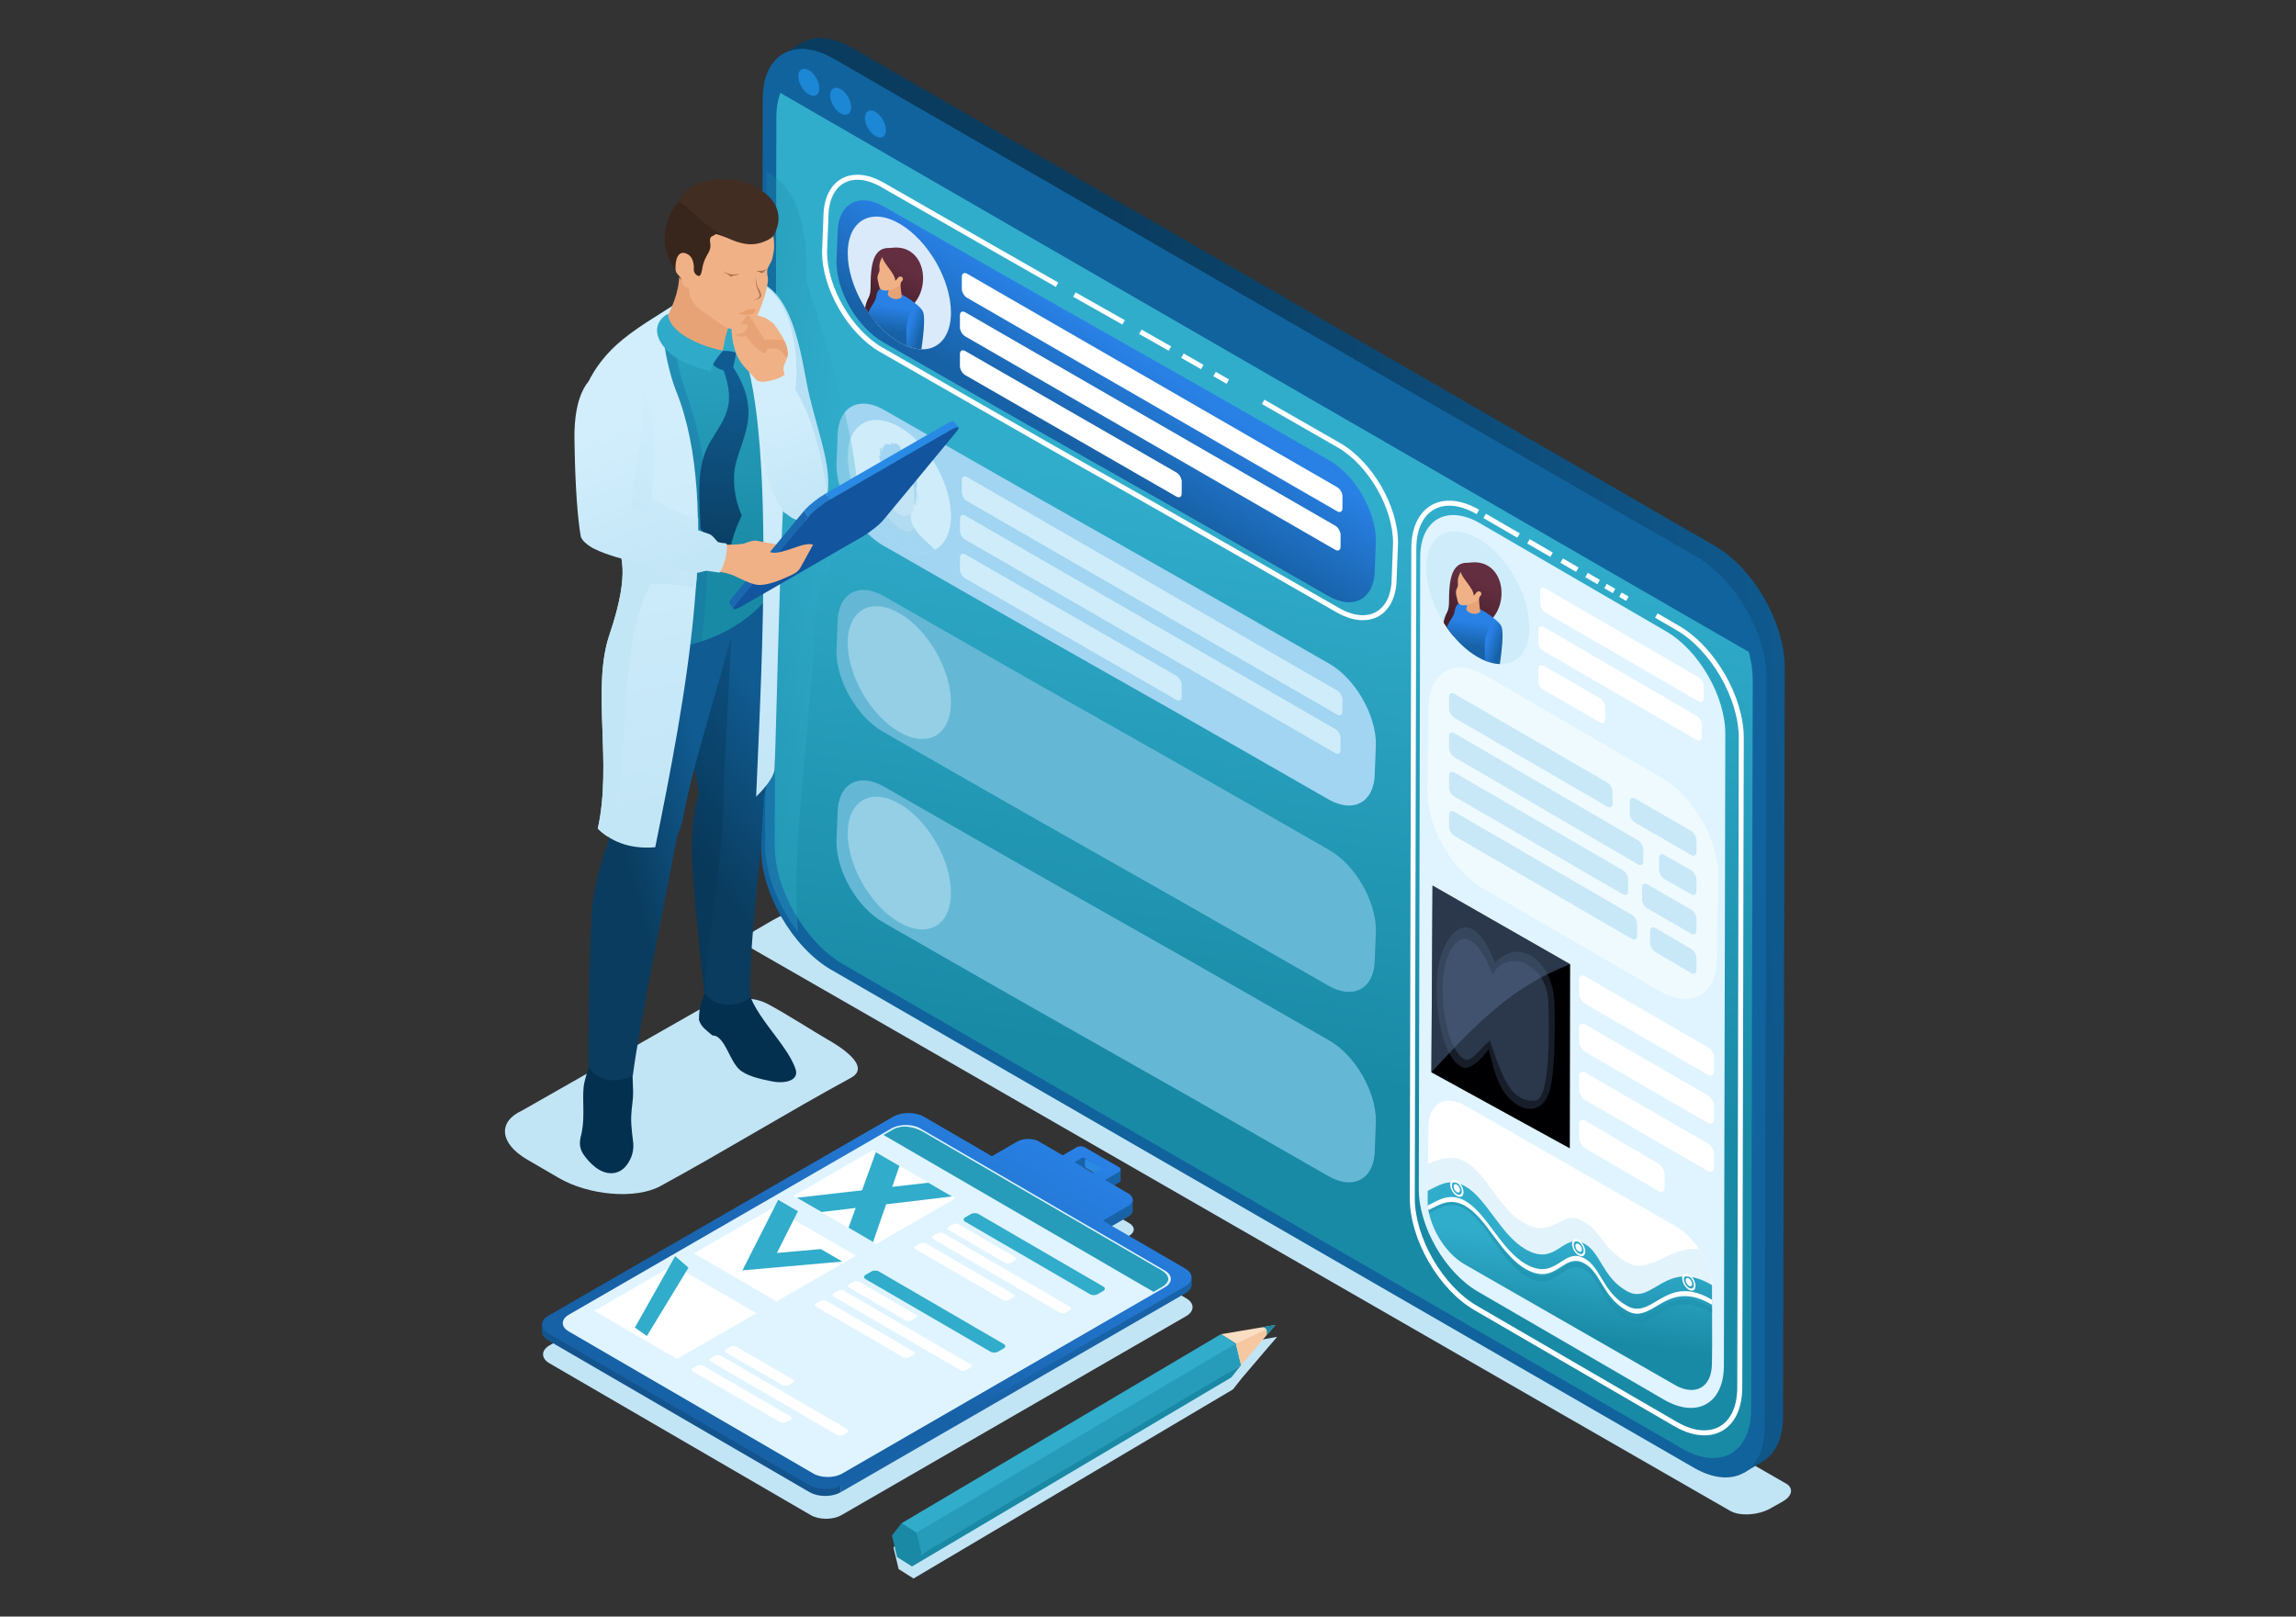 <?xml version="1.0" encoding="utf-8"?>
<!-- Generator: Adobe Illustrator 24.0.1, SVG Export Plug-In . SVG Version: 6.00 Build 0)  -->
<svg version="1.1" id="Layer_1" xmlns="http://www.w3.org/2000/svg" xmlns:xlink="http://www.w3.org/1999/xlink" x="0px" y="0px"
	 viewBox="0 0 2840 2000" style="enable-background:new 0 0 2840 2000;" xml:space="preserve">
<rect x="0" y="0" width="2840" height="2000" fill="#333333" stroke="none"/>
<style type="text/css">
	.st0{fill-rule:evenodd;clip-rule:evenodd;fill:#C2E5F6;}
	.st1{fill-rule:evenodd;clip-rule:evenodd;fill:url(#SVGID_1_);}
	.st2{fill-rule:evenodd;clip-rule:evenodd;fill:#11639D;}
	.st3{fill-rule:evenodd;clip-rule:evenodd;fill:url(#SVGID_2_);}
	.st4{fill-rule:evenodd;clip-rule:evenodd;fill:#1C87D5;}
	.st5{fill-rule:evenodd;clip-rule:evenodd;fill:#A1D5F1;}
	.st6{fill-rule:evenodd;clip-rule:evenodd;fill:#CFECFA;}
	.st7{fill-rule:evenodd;clip-rule:evenodd;fill:#B2DCF1;}
	.st8{fill-rule:evenodd;clip-rule:evenodd;fill:#A5D6EF;}
	.st9{fill-rule:evenodd;clip-rule:evenodd;fill:#C3E4F4;}
	.st10{fill-rule:evenodd;clip-rule:evenodd;fill:#64B8D5;}
	.st11{fill-rule:evenodd;clip-rule:evenodd;fill:#94CFE5;}
	.st12{fill-rule:evenodd;clip-rule:evenodd;fill:url(#SVGID_3_);}
	.st13{fill-rule:evenodd;clip-rule:evenodd;fill:#DAEAFA;}
	.st14{fill-rule:evenodd;clip-rule:evenodd;fill:url(#SVGID_4_);}
	.st15{fill-rule:evenodd;clip-rule:evenodd;fill:url(#SVGID_5_);}
	.st16{fill-rule:evenodd;clip-rule:evenodd;fill:#E7A376;}
	.st17{fill-rule:evenodd;clip-rule:evenodd;fill:url(#SVGID_6_);}
	.st18{fill-rule:evenodd;clip-rule:evenodd;fill:#F0B186;}
	.st19{fill-rule:evenodd;clip-rule:evenodd;fill:#FFFFFF;}
	.st20{fill-rule:evenodd;clip-rule:evenodd;fill:#DFF4FF;}
	.st21{fill-rule:evenodd;clip-rule:evenodd;fill:#EFFAFF;}
	.st22{fill-rule:evenodd;clip-rule:evenodd;fill:#C8E8F8;}
	.st23{fill-rule:evenodd;clip-rule:evenodd;fill:#000002;}
	.st24{fill-rule:evenodd;clip-rule:evenodd;fill:#171E29;}
	.st25{fill-rule:evenodd;clip-rule:evenodd;fill:#2B374A;}
	.st26{opacity:0.5;fill-rule:evenodd;clip-rule:evenodd;fill:#566E93;}
	.st27{opacity:0.5;fill-rule:evenodd;clip-rule:evenodd;fill:#C8E8F8;}
	.st28{fill-rule:evenodd;clip-rule:evenodd;fill:url(#SVGID_7_);}
	.st29{opacity:0.5;fill-rule:evenodd;clip-rule:evenodd;fill:#1C8EAA;}
	.st30{fill-rule:evenodd;clip-rule:evenodd;fill:url(#SVGID_8_);}
	.st31{fill-rule:evenodd;clip-rule:evenodd;fill:url(#SVGID_9_);}
	.st32{fill-rule:evenodd;clip-rule:evenodd;fill:url(#SVGID_10_);}
	.st33{opacity:0.3;fill-rule:evenodd;clip-rule:evenodd;fill:url(#SVGID_11_);}
	.st34{fill-rule:evenodd;clip-rule:evenodd;fill:#B7E0F5;}
	.st35{fill-rule:evenodd;clip-rule:evenodd;fill:#04304F;}
	.st36{fill-rule:evenodd;clip-rule:evenodd;fill:url(#SVGID_12_);}
	.st37{opacity:0.3;fill-rule:evenodd;clip-rule:evenodd;fill:#04304F;}
	.st38{fill-rule:evenodd;clip-rule:evenodd;fill:url(#SVGID_13_);}
	.st39{fill-rule:evenodd;clip-rule:evenodd;fill:url(#SVGID_14_);}
	.st40{opacity:0.3;fill-rule:evenodd;clip-rule:evenodd;fill:#1466A0;}
	.st41{fill-rule:evenodd;clip-rule:evenodd;fill:url(#SVGID_15_);}
	.st42{fill-rule:evenodd;clip-rule:evenodd;fill:url(#SVGID_16_);}
	.st43{fill-rule:evenodd;clip-rule:evenodd;fill:url(#SVGID_17_);}
	.st44{fill-rule:evenodd;clip-rule:evenodd;fill:#2FAAC8;}
	.st45{fill-rule:evenodd;clip-rule:evenodd;fill:#38251B;}
	.st46{fill-rule:evenodd;clip-rule:evenodd;fill:#422D22;}
	.st47{fill-rule:evenodd;clip-rule:evenodd;fill:#EA9F6F;}
	.st48{fill-rule:evenodd;clip-rule:evenodd;fill:#AA6F48;}
	.st49{fill-rule:evenodd;clip-rule:evenodd;fill:url(#SVGID_18_);}
	.st50{fill-rule:evenodd;clip-rule:evenodd;fill:url(#SVGID_19_);}
	.st51{fill-rule:evenodd;clip-rule:evenodd;fill:#1A68AF;}
	.st52{fill-rule:evenodd;clip-rule:evenodd;fill:#298AE5;}
	.st53{fill-rule:evenodd;clip-rule:evenodd;fill:#237CCE;}
	.st54{fill-rule:evenodd;clip-rule:evenodd;fill:#12549D;}
	.st55{fill-rule:evenodd;clip-rule:evenodd;fill:url(#SVGID_20_);}
	.st56{fill-rule:evenodd;clip-rule:evenodd;fill:#1863A8;}
	.st57{fill-rule:evenodd;clip-rule:evenodd;fill:#2989E3;}
	.st58{fill-rule:evenodd;clip-rule:evenodd;fill:#14548E;}
	.st59{fill-rule:evenodd;clip-rule:evenodd;fill:url(#SVGID_21_);}
	.st60{fill-rule:evenodd;clip-rule:evenodd;fill:#269CBA;}
	.st61{fill-rule:evenodd;clip-rule:evenodd;fill:#31ACCB;}
	.st62{fill-rule:evenodd;clip-rule:evenodd;fill:#FBDDC4;}
	.st63{fill-rule:evenodd;clip-rule:evenodd;fill:#1989A5;}
	.st64{fill-rule:evenodd;clip-rule:evenodd;fill:#F6C8A2;}
</style>
<g>
	<g>
		<path class="st0" d="M2207.26,1834.29L995.79,1137.78c-9.39-4.49-22.82-8.2-32.38-3.43c-8.71,4.35-23.07,13.31-29.41,16.8
			c-4.82,2.65-21.55,12.31-11.13,18.2c30.66,17.33,1186.38,682.36,1217.51,699.97c5.89,3.33,14.5,4.67,23.54,4.12
			c9-0.55,18.24-2.98,25.5-7.04c5.17-2.9,10.26-5.75,15.27-8.56c6.75-3.78,10.33-8.36,10.69-12.65
			C2215.72,1840.99,2213.02,1837.04,2207.26,1834.29z"/>
		<g>
			<g>
				<g>
					<linearGradient id="SVGID_1_" gradientUnits="userSpaceOnUse" x1="2266.729" y1="890.951" x2="1422.145" y2="944.789">
						<stop  offset="0" style="stop-color:#105B91"/>
						<stop  offset="1" style="stop-color:#0A3C5F"/>
					</linearGradient>
					<path class="st1" d="M2120.63,675.04c48.83,28.13,87.13,96.21,86.98,150.64l-2.08,926.64c-0.08,27.49-9.8,46.83-25.47,55.94
						l-22.31,13.42c-92.45-43.44-55.71-453.76-61.48-590.03l26.19-356.49c-22.02-38.48-106.74-72.06-86.97-150.65l-819.46-447.68
						l-247.46-168.3h0h0c1.06-6.34-6.68-37.61,0.22-41.79c7.7-4.67,15.3-9.34,22.85-13.77c19.34-11.44,43.98-4.37,62.08,6.07l0,0
						l0,0L2120.63,675.04z"/>
					<path class="st2" d="M943.47,122.62c0.15-55.33,39.34-77.72,87.54-49.89l1066.92,615.98c48.14,27.8,87.13,95.32,86.97,150.65
						l-2.07,926.63c-0.16,55.32-39.4,77.69-87.55,49.89L1028.36,1199.9c-48.2-27.83-87.13-95.32-86.97-150.65L943.47,122.62z"/>
					<linearGradient id="SVGID_2_" gradientUnits="userSpaceOnUse" x1="1608.373" y1="616.858" x2="1510.956" y2="1322.158">
						<stop  offset="0" style="stop-color:#31ADCC"/>
						<stop  offset="0.995" style="stop-color:#198AA6"/>
					</linearGradient>
					<path class="st3" d="M960.3,144.94c0.15-53.83,38.27-75.61,85.16-48.53L2083.4,695.65c46.84,27.05,84.76,92.73,84.61,146.56
						l-2.02,901.46c-0.15,53.82-38.33,75.58-85.17,48.53l-1037.93-599.25c-46.89-27.08-84.76-92.73-84.61-146.55L960.3,144.94z"/>
					<g>
						<path class="st2" d="M945.3,103.44c8.26-40.97,43.54-55.07,85.71-30.72L2097.93,688.7c42.12,24.33,77.23,79.05,85.25,129.42
							L945.3,103.44z"/>
						<g>
							<path class="st4" d="M1082.87,138.43c-7.19-4.15-13.03-0.82-13.05,7.44c-0.02,8.26,5.78,18.32,12.97,22.47
								c7.18,4.15,13.03,0.82,13.05-7.45C1095.86,152.64,1090.06,142.58,1082.87,138.43z"/>
							<path class="st4" d="M1039.89,110.37c-7.19-4.15-13.03-0.82-13.05,7.44c-0.02,8.26,5.78,18.32,12.97,22.47
								c7.18,4.15,13.03,0.82,13.05-7.45C1052.88,124.58,1047.07,114.52,1039.89,110.37z"/>
							<path class="st4" d="M1000.52,86.85c-7.19-4.15-13.03-0.82-13.05,7.44c-0.02,8.26,5.78,18.32,12.97,22.47
								c7.18,4.15,13.03,0.82,13.05-7.45C1013.51,101.05,1007.7,90.99,1000.52,86.85z"/>
						</g>
					</g>
				</g>
				<g>
					<g>
						<path class="st5" d="M1700.54,955.78c-0.11,36.51-25.96,51.28-57.76,32.92c-337.73-193.71-213.04-120.33-550.74-314.02
							c-31.77-18.35-57.49-62.89-57.39-99.4l1.37-35.11c0.1-36.51,25.99-51.26,57.76-32.92
							c337.73,193.71,213.05,120.32,550.73,314.02c31.81,18.36,57.49,62.9,57.39,99.4L1700.54,955.78z"/>
						<g>
							<path class="st6" d="M1193.84,667.6l457.79,264.11c3.62,2.09,6.53,0.43,6.53-3.73l0.04-14.78c0.01-4.08-2.88-9.16-6.49-11.24
								l-457.78-264.11c-3.61-2.08-6.53-0.37-6.54,3.72l-0.03,14.78C1187.34,660.51,1190.23,665.52,1193.84,667.6z"/>
							<path class="st6" d="M1196.19,619.96l457.79,264.11c3.62,2.09,6.53,0.43,6.53-3.73l0.04-14.78
								c0.01-4.08-2.88-9.16-6.49-11.24L1196.28,590.2c-3.61-2.08-6.53-0.37-6.54,3.72l-0.04,14.78
								C1189.68,612.86,1192.57,617.87,1196.19,619.96z"/>
							<path class="st6" d="M1193.84,715.55l261.31,150.33c3.62,2.09,6.53,0.43,6.53-3.73l0.04-14.78
								c0.01-4.08-2.88-9.16-6.49-11.24l-261.31-150.33c-3.61-2.08-6.53-0.37-6.54,3.72l-0.03,14.78
								C1187.34,708.45,1190.23,713.46,1193.84,715.55z"/>
						</g>
						<g>
							<path class="st6" d="M1112.22,674.96c35.26,20.36,63.93,4,64.04-36.5c0.12-40.52-28.37-89.85-63.63-110.22
								c-35.25-20.35-63.93-4.01-64.04,36.5C1048.47,605.25,1076.96,654.6,1112.22,674.96z"/>
							<g>
								<path class="st7" d="M1126.53,635.63c-0.37,7.71,1.58,12.74,4.19,17.52c3.16,5.8,8.43,11.01,16.2,18.1
									c4.03,3.68,7.07,6.51,9.39,8.89c-11.49,5.93-27.01,4.68-44.09-5.18c-16.81-9.71-32.08-26.01-43.45-44.8
									c2.41,0.27,5.6,0.96,9.91,1.98c7.85,1.85,13.16,2.7,16.36,0.54c2.44-1.65,4.1-4.79,4.06-11.76c0-0.53,0-1.07-0.02-1.64
									c6.69,4.85,10.18,7.52,13.68,9.67C1116.25,631.1,1119.77,632.76,1126.53,635.63z"/>
								<path class="st5" d="M1131.39,654.33c3.23,5.34,8.28,10.31,15.52,16.92c4.03,3.68,7.07,6.51,9.39,8.89
									c-11.49,5.93-27.02,4.68-44.09-5.18c-16.81-9.71-32.08-26.01-43.45-44.8c2.41,0.27,5.6,0.96,9.91,1.98
									c6.74,1.59,11.58,2.43,14.86,1.29c2.21,8.87,11.11,17.67,19.74,22.46C1121.9,660.66,1130.25,661.44,1131.39,654.33z"/>
								<path class="st8" d="M1134.86,659.1c-3.4,8.56-12.75,7.49-22.08,1.7c-9.35-5.81-18.67-16.38-22.03-26.87
									c1.25-0.35,2.51-0.71,3.75-1.07c1.49,5.07,9.08,13.86,17.03,19.47c7.93,5.6,16.21,8.06,19.15,0.56
									C1132.08,654.96,1133.47,657.04,1134.86,659.1z"/>
								<path class="st9" d="M1131.59,611.58c0.11-0.2,0.22-0.4,0.33-0.57c1.19-1.8,2.67-1.56,3.48-0.27
									c2.71,4.31-0.02,7.96-0.99,10.21c-0.54,2.44-0.04,5.25-2.23,4.89c-1.07-0.17-1.7-1.4-2.67-4.54
									c0.15-3.28,0.29-6.56,0.43-9.85C1130.51,611.5,1131.05,611.54,1131.59,611.58z"/>
								<path class="st9" d="M1094.39,590.12c-0.1-0.32-0.21-0.64-0.32-0.94c-1.2-3.19-2.68-4.67-3.52-4.31
									c-2.73,1.17-0.01,7.99,0.97,11.38c0.53,3.06,0.02,5.29,2.23,7.48c1.07,1.06,1.7,0.55,2.68-1.47
									c-0.13-3.45-0.26-6.89-0.39-10.35C1095.49,591.3,1094.95,590.71,1094.39,590.12z"/>
								<path class="st9" d="M1106.16,630.81c-1.11-1.6-2.05-3.39-3.53-5.82c-1.89-3.09-4.96-6.87-5.96-9.93
									c-1.17-3.58-1-7.2-1.18-10.95c-0.12-2.63-1.12-5.64-1.6-9.19c-0.25-1.86-0.4-4.44-0.44-7.01c-0.04-1.99-0.02-4,0.08-5.91
									c0.68-13.31,3.33-24.9,17.72-16.76l0,0c0.22,0.13,0.45,0.26,0.68,0.4c0.25,0.16,0.49,0.3,0.74,0.45
									c0.14,0.09,0.26,0.16,0.39,0.24c0.13,0.08,0.27,0.16,0.4,0.22c0.25,0.13,0.49,0.27,0.74,0.41c0.23,0.13,0.45,0.26,0.68,0.39
									l0,0c14.35,8.51,16.93,23.11,17.56,37.12c0.09,2,0.11,4.04,0.07,5.97c-0.06,2.51-0.21,4.9-0.47,6.47
									c-0.49,2.98-1.51,4.82-1.65,7.3c-0.19,3.54-0.02,7.35-1.21,9.55c-1.02,1.89-4.08,2.14-5.97,3.06
									c-1.48,0.72-2.43,1.43-3.54,1.75c-0.71,0.21-1.5,0.26-2.62,0.03c-1.48-0.32-6.78-3.36-8.27-4.75
									C1107.68,632.81,1106.89,631.85,1106.16,630.81z"/>
								<g>
									<path class="st5" d="M1114.48,580.79c4.76,3.99,4.93,2.54,7.28,4.06c1.45,0.91,2.19,2.63,4.63,3.67
										c0.86,6.96,0.79,7.51,4.52,14.63c0.02,1.52,0.05,3.03,0.09,4.53c0.07,2.37,0.11,4.43,0.13,6.2
										c0.04,4.25-0.9,7.73-0.58,11.25c1.01-4.24,2.08-6.49,2.47-11.39c0.09-1.09-0.2-2.02,0.08-3.12
										c0.56-2.26,0.31-4.98-0.12-6.57c0.11-1.21,1.09-0.68,1.24-1.46c0.15-0.77-0.41-1.99-0.39-2.86
										c0.03-0.87,0.66-1.32,0.52-2.27c-0.19-1.25-0.38-2.51-0.58-3.78c1.15-1.22,2.02-2.23,3.04-3.65
										c-0.37-0.46-0.73-0.92-1.1-1.39c1.44-4.14-0.95-5.04-0.94-6.76c0.01-1.21,0.92-0.67,1.35-0.03
										c0.78,1.15,1.27,3.52,1.34,3.68c0.79-6.78-4.02-10.9-8.84-15.53c-1.85-7.97-8.63-11.58-13.05-12.3
										c-4.74-8.13-10.96-8.82-15.49-6.8c-4.38-0.65-7.23-1.4-8.31,7.28c-0.19-2.52-0.06-4.38,0.19-6.73
										c-0.68,2.37-1.1,4.28-0.81,7.21c-1.62-2.27-1.63-2.51-2.85-5.04c0.2,3.19,0.4,3.85,1.34,7.25
										c-0.45-0.51-0.9-1.02-1.36-1.54c0.38,2.48,0.33,2.93,1.16,5.56c-0.69-0.69-1.38-1.39-2.07-2.09
										c0.72,5.08,1,6.76,3.39,10.75c0.09,2.33,0.24,5.76,0.65,7.92c0.41,2.17,0.71,3.53,1.13,5.11c0.42,1.58,0.85,2.94,1.02,4.05
										c0.17,1.11,0.5,1.97,0.52,2.86c0.14,6.5-0.5,5.79,1.99,12.92c-0.13-6-1.34-5.89-1.16-13.04c0.02-0.84-0.46-5.33-0.18-8.29
										c0.17-1.74,1.15-1.54,1.18-3.5c0.07-6.53-2.03-11.78,2.04-9.66c4.52,2.35,5.96,5.76,9.43,3.5
										C1111.29,579.75,1112.27,580.11,1114.48,580.79z"/>
									<path class="st5" d="M1106.49,561.13c-0.93-6.57,0.13-9.05,2.31-9.07c1.66-0.02,3.79,1.1,7.52,4.7
										c-0.98,0.05-1.89,0.32-2.66,0.83c0.09-0.42,0.17-0.84,0.24-1.26c-4.48,3.72-4.1,8.2-5.74,14.98
										c-0.45,1.84-0.68,2.12,0.42,2.25c0.27,0.03,0.53,0.7,0.86,1.17c0.62,0.89,1.22,1.73,2.68,0.47
										c1.99-1.71,3.72-4.94,4.48-7.55c1.02-3.53,1.45-6.82,4.1-6.41c2.52,0.39,5.65,2.84,7.72,6.31
										c-2.53-7.26-7.95-11.01-12.09-10.79c-2.62-4.01-4.96-6.36-6.96-7.3c-5.5-2.6-7.93,4.38-6.61,12.91
										c0.29,1.86,0.83,3.81,1.49,7.06c0.22,1.05,0.45,2.36,0.69,3.76c1.07,0.1,1.87-0.59,2.19-1.67
										C1107.94,568.8,1106.76,563.06,1106.49,561.13L1106.49,561.13z M1126.96,587.46c5.25,2.9,6.98-2.7,7.25-7.73
										c0,2.15,3.41,5.52-0.91,8.5c1.65-1.25,1.75-0.85,3.03-0.22c-2.29,1.2-1.53,3.79-4.64,2.97c2.11,1.91,2.76,3.17,2.18,6.12
										c-0.58-2.78-2-3.07-3.7-5.24c2.38,3.18,4.76,6.91,2.81,9.18c0.34-3.58-2.52-3.99-4.46-9.23c0.65,3.39,3.56,7.3,4.27,10.95
										C1128.22,596.62,1127.44,593.84,1126.96,587.46L1126.96,587.46z M1137.33,580.94c-3.95-7.53-3.98,2.86-7.23,5.41
										c-1.58,1.23-4.08,0.72-8.58-4.35c-3.54-1.19-3.93-0.89-7.37-3.96c3.93,1.34,8.69-4.91,12.49-4.81
										c-0.46,0.55-0.92,1.08-1.4,1.6c1.99-0.91,4.99-1.49,7.48-0.07C1134.47,575.76,1136.74,577.96,1137.33,580.94
										L1137.33,580.94z M1110.81,576.35c4.99-0.41,6.3-8.72,11.41-10.13c2.16-0.6,4.86,0.3,9.35,4.86
										c-6.41-4.11-8.73-3.35-13.16,1.57c5.19-4.53,11.86-4.44,18.27,5.3c-4.36-5.63-8.91-6.95-12.24-5.6
										C1119.28,574.44,1117.15,579.47,1110.81,576.35L1110.81,576.35z M1088.93,558.38c0.99,4.13,1.83,5.96,4.04,9.54
										c-1.76-1.49-3.13-2.99-4.9-5.68c0.79,2.49,1.96,4.89,4.42,7.33c-0.68-0.24-1.91-0.63-3.28-2.53
										c0.94,2.68,1.68,2.94,2.86,3.96c-0.55,0.98-0.48,1.73-0.6,3.12c1.57-3.52,3.4-2.87,4.21-5.25
										C1093.2,568.33,1090.45,562.05,1088.93,558.38L1088.93,558.38z M1097.48,548.76c-5.07,3.49-4.51,14.31,0.01,20.29
										c-5.95-1.71-7.19-9.81-8.66-15.43c1.8,3.03,2.54,5.69,3.79,8.55C1091.44,555.66,1093.24,548.56,1097.48,548.76
										L1097.48,548.76z M1103.81,571.72c0.11,1.39-0.97,0.36-1.57-0.13c-0.76,0.74-1.92-0.42-3.09-2.24
										c-3.12-1.98-4.23-6.15-4.43-12.23c-0.12-3.61,0.75-6.66,4.19-8.24c0.06,0.31,0.12,0.62,0.19,0.92
										c0.33-0.14,0.67-0.29,1.01-0.45c0.17,0.54,0.33,1.08,0.5,1.62c1.91-3.42,3.16-3.25,6.62-2.58
										c-3.57-0.08-5.12,3.11-5.48,6.97C1101.33,559.94,1103.38,566.32,1103.81,571.72z"/>
								</g>
							</g>
						</g>
					</g>
					<g>
						<path class="st10" d="M1700.54,1186.3c-0.11,36.51-25.96,51.28-57.76,32.92c-337.73-193.71-213.04-120.33-550.74-314.02
							c-31.77-18.35-57.49-62.89-57.39-99.4l1.37-35.11c0.1-36.51,25.99-51.26,57.76-32.92
							c337.73,193.71,213.05,120.32,550.73,314.02c31.81,18.36,57.49,62.9,57.39,99.4L1700.54,1186.3z"/>
						<path class="st11" d="M1112.22,905.48c35.26,20.36,63.93,4,64.04-36.5c0.12-40.52-28.37-89.85-63.63-110.22
							c-35.25-20.35-63.93-4.02-64.04,36.5C1048.47,835.78,1076.96,885.12,1112.22,905.48z"/>
					</g>
					<g>
						<g>
							<linearGradient id="SVGID_3_" gradientUnits="userSpaceOnUse" x1="1404.427" y1="438.95" x2="1332.361" y2="553.582">
								<stop  offset="0" style="stop-color:#2981E6"/>
								<stop  offset="1" style="stop-color:#1761A6"/>
							</linearGradient>
							<path class="st12" d="M1700.54,704.25c-0.11,36.51-25.96,51.28-57.76,32.92c-337.73-193.71-213.04-120.33-550.74-314.02
								c-31.77-18.35-57.49-62.9-57.39-99.4l1.37-35.11c0.1-36.51,25.99-51.26,57.76-32.92
								c337.73,193.71,213.05,120.32,550.73,314.02c31.81,18.36,57.49,62.9,57.39,99.4L1700.54,704.25z"/>
							<g>
								<path class="st13" d="M1112.22,423.43c35.26,20.36,63.93,4.01,64.04-36.5c0.11-40.52-28.37-89.86-63.63-110.22
									c-35.25-20.35-63.93-4.01-64.04,36.5C1048.47,353.73,1076.96,403.07,1112.22,423.43z"/>
								<g>
									<linearGradient id="SVGID_4_" gradientUnits="userSpaceOnUse" x1="1115.353" y1="329.882" x2="1092.935" y2="375.486">
										<stop  offset="0" style="stop-color:#632E40"/>
										<stop  offset="1" style="stop-color:#48202D"/>
									</linearGradient>
									<path class="st14" d="M1102.81,306.61c-0.92,0.03-1.87,0.09-2.86,0.2c-17.86-0.69-21.1,17.7-22.28,28.79
										c-1.76,16.52,0.63,25.18-3.25,32.48c-2.15,4.05-3.69,8.39-4.31,12.72c3.71,5.91,7.8,11.55,12.2,16.79
										c3.29-12.25,15.87-23.5,15.88-33.01c0.92-3.07,3.55-5.75,6.51-7.56l3.83,4.18c1.68,4.38,2.16,6.92,3.69,10.04
										c3.47,7.1,3.62,15.75,10.04,11.6c32.01-21.04,23.97-81.28-18.89-76.3L1102.81,306.61z"/>
									<g>
										
											<linearGradient id="SVGID_5_" gradientUnits="userSpaceOnUse" x1="1108.811" y1="379.939" x2="1104.487" y2="410.801">
											<stop  offset="0" style="stop-color:#2981E6"/>
											<stop  offset="1" style="stop-color:#1761A6"/>
										</linearGradient>
										<path class="st15" d="M1125.5,425.82c-0.56,1.11-1.01,2.18-1.35,3.21c-3.87-1.39-7.85-3.25-11.93-5.6
											c-14.28-8.24-27.44-21.24-38.05-36.48c0.52-2.24,1.49-4.36,2.84-6.34c3.05-4.45,4.82-7.66,6.34-11.2
											c0.46-2.71,0.93-4.92,1.41-6.42c0.31-1.27,0.98-2.46,1.71-3.5c2.33-3.32,6.51-5.01,13.78-1.96
											c6.53,2.74,15.17,6.41,22.75,11.11c3.3,2.05,13.72,9.81,15.97,12.96c1.13,1.59,1.86,3.5,2.03,5.92
											C1141.79,399,1130.5,415.89,1125.5,425.82z"/>
										<path class="st16" d="M1114.32,346.59c-1.19,6.76,0.73,14.87,1.07,20.92c-5.53,5.13-14.91,1.75-17.2-2.9
											c0.49-3,1.05-5.76,1.37-8.85L1114.32,346.59z"/>
										
											<linearGradient id="SVGID_6_" gradientUnits="userSpaceOnUse" x1="1124.84" y1="403.098" x2="1141.248" y2="408.741">
											<stop  offset="0" style="stop-color:#2981E6"/>
											<stop  offset="1" style="stop-color:#1761A6"/>
										</linearGradient>
										<path class="st17" d="M1142.59,389.12c1.36,8.48-0.47,26.66-2.83,43.05c-5.63-0.15-11.72-1.49-18.11-4.09
											c-0.47-10.38-0.79-21.6-0.09-26.7c1.31-9.58,6-20.3,12.9-20.55C1139.49,380.64,1141.82,384.3,1142.59,389.12z"/>
									</g>
									<path class="st18" d="M1091.46,317.98c-2.76,4.39-4.23,8.78-3.59,15.02c0.16,1.58-0.07,2.57-0.51,3.59
										c-2.58,5.82-2.35,7.63-1.07,12.3c1.24,4.54,1.16,6.91,2.71,8.47c1.59,1.6,3.96,1.97,5.98,2.1
										c4.13,0.26,11.22-2.46,15.34-4.72c3.06-1.67,2.94-2.81,4.23-5.71c4.31-3.75,1.52-6.49,0.07-6.77
										c-4.14-0.81-4.81,3.97-7.27,5.03C1107.75,338.89,1091.77,324.72,1091.46,317.98z"/>
								</g>
							</g>
							<g>
								<path class="st19" d="M1193.84,416.08l457.79,264.11c3.62,2.09,6.53,0.43,6.53-3.73l0.04-14.78
									c0.01-4.08-2.88-9.16-6.49-11.24l-457.78-264.11c-3.61-2.08-6.53-0.37-6.54,3.72l-0.03,14.78
									C1187.34,408.98,1190.23,413.99,1193.84,416.08z"/>
								<path class="st19" d="M1196.19,368.43l457.79,264.11c3.62,2.09,6.53,0.43,6.53-3.73l0.04-14.78
									c0.01-4.08-2.88-9.16-6.49-11.24l-457.78-264.11c-3.61-2.08-6.53-0.37-6.54,3.72l-0.04,14.78
									C1189.68,361.33,1192.57,366.34,1196.19,368.43z"/>
								<path class="st19" d="M1193.84,464.02l261.31,150.33c3.62,2.09,6.53,0.43,6.53-3.73l0.04-14.78
									c0.01-4.08-2.88-9.16-6.49-11.24l-261.31-150.33c-3.61-2.08-6.53-0.37-6.54,3.72l-0.03,14.78
									C1187.34,456.93,1190.23,461.94,1193.84,464.02z"/>
							</g>
						</g>
						<path class="st19" d="M1330.47,361.74c18.29,10.37,31.89,18.02,45.56,25.71l15.38,8.66l-3.03,5.41l-15.38-8.66
							c-12.46-7.01-24.88-14-45.59-25.74L1330.47,361.74L1330.47,361.74z M1412.06,407.78l36.58,20.77l-3.05,5.38l-36.58-20.77
							L1412.06,407.78L1412.06,407.78z M1464.08,437.35l24.59,14.03l-3.05,5.38l-24.59-14.03L1464.08,437.35L1464.08,437.35z
							 M1503.88,460.07l16.37,9.36l-3.08,5.38l-16.37-9.36L1503.88,460.07L1503.88,460.07z M1563.97,494.44l-3.08,5.38l93.98,53.86
							c18.85,10.88,35.92,29.58,48.3,51.01c12.36,21.41,19.98,45.47,19.94,67.1l-1.66,42.81c-0.04,12.23-2.53,22.31-6.93,29.92
							c-3.13,5.43-7.24,9.6-12.11,12.38c-4.89,2.8-10.57,4.26-16.85,4.24c-8.88-0.03-18.98-2.98-29.74-9.21
							c-205.21-117.7-243.77-139.39-282.3-161.06c-38.37-21.58-76.72-43.16-282.24-161.03c-18.85-10.88-35.93-29.59-48.29-51.02
							c-12.36-21.41-19.99-45.47-19.95-67.1l1.66-42.81c0.03-12.21,2.52-22.28,6.92-29.89c3.13-5.42,7.24-9.6,12.12-12.4
							c4.89-2.81,10.59-4.26,16.86-4.25c8.88,0.02,18.97,2.98,29.72,9.19c56.74,32.54,100.74,57.75,135.52,77.64
							c33.21,19,58.98,33.7,80.21,45.76l3.05-5.38c-18.49-10.51-43.84-24.98-80.18-45.77c-34.78-19.89-78.78-45.1-135.52-77.64
							c-11.69-6.75-22.84-9.97-32.8-9.99c-7.4-0.02-14.13,1.71-19.94,5.05c-5.82,3.34-10.71,8.28-14.4,14.67
							c-4.91,8.5-7.69,19.58-7.74,32.89l-1.66,42.82c-0.06,22.75,7.88,47.95,20.77,70.27c12.89,22.33,30.77,41.88,50.57,53.31
							c205.24,117.71,243.75,139.38,282.29,161.06c38.37,21.58,76.76,43.18,282.25,161.03c11.71,6.76,22.86,9.98,32.82,10.01
							c7.39,0.02,14.12-1.7,19.92-5.05c5.83-3.35,10.71-8.28,14.39-14.66c4.91-8.5,7.7-19.59,7.75-32.91l1.66-42.82
							c0.06-22.75-7.88-47.95-20.77-70.29c-12.88-22.3-30.75-41.83-50.58-53.28L1563.97,494.44z"/>
					</g>
					<g>
						<path class="st10" d="M1700.54,1421.93c-0.11,36.51-25.96,51.28-57.76,32.92c-337.73-193.71-213.04-120.33-550.74-314.02
							c-31.77-18.35-57.49-62.9-57.39-99.4l1.37-35.11c0.1-36.51,25.99-51.26,57.76-32.92
							c337.73,193.71,213.05,120.32,550.73,314.02c31.81,18.36,57.49,62.9,57.39,99.4L1700.54,1421.93z"/>
						<path class="st11" d="M1112.22,1141.11c35.26,20.36,63.93,4,64.04-36.5c0.12-40.52-28.37-89.85-63.63-110.21
							c-35.25-20.35-63.93-4.01-64.04,36.5C1048.47,1071.4,1076.96,1120.75,1112.22,1141.11z"/>
					</g>
				</g>
				<g>
					<path class="st19" d="M1892.16,667.01l28.59,16.6l-3.1,5.36l-28.59-16.6L1892.16,667.01L1892.16,667.01z M1933.27,690.89
						l19.31,11.22l-3.1,5.36l-19.31-11.22L1933.27,690.89L1933.27,690.89z M1963.97,708.71l14.97,8.69l-3.1,5.36l-14.97-8.69
						L1963.97,708.71L1963.97,708.71z M1987.46,722.36l10.57,6.14l-3.1,5.36l-10.57-6.14L1987.46,722.36L1987.46,722.36z
						 M2005.87,733.04l8.65,5.02l-3.1,5.36l-8.65-5.02L2005.87,733.04L2005.87,733.04z M2050.31,758.85l-3.1,5.36l26.35,15.3
						c21.32,12.32,40.65,33.48,54.64,57.72c13.99,24.24,22.63,51.5,22.56,76l-1.88,803.47c-0.04,13.85-2.87,25.27-7.86,33.93
						c-3.56,6.17-8.25,10.92-13.82,14.12c-5.58,3.2-12.07,4.86-19.22,4.84c-10.09-0.03-21.55-3.37-33.72-10.41l-247.06-143.48
						c-21.34-12.32-40.66-33.48-54.66-57.71c-13.99-24.25-22.62-51.5-22.55-76l1.89-803.47c0.04-13.86,2.87-25.3,7.86-33.95
						c3.57-6.18,8.25-10.94,13.8-14.12c5.57-3.2,12.05-4.86,19.2-4.84c10.09,0.03,21.55,3.38,33.75,10.42l3.1-5.36
						c-13.15-7.6-25.68-11.22-36.85-11.24c-8.27-0.02-15.79,1.91-22.28,5.65c-6.51,3.74-11.97,9.26-16.08,16.38
						c-5.52,9.56-8.65,22.05-8.69,37.06l-1.88,803.47c-0.07,25.6,8.87,53.96,23.38,79.1c14.5,25.12,34.61,47.1,56.91,59.97
						l247.07,143.48c13.14,7.59,25.65,11.2,36.81,11.23c8.27,0.02,15.81-1.91,22.3-5.64c6.5-3.73,11.96-9.26,16.1-16.41
						c5.52-9.55,8.64-22.03,8.68-37.02l1.88-803.47c0.07-25.59-8.88-53.95-23.38-79.07c-14.51-25.14-34.63-47.14-56.9-60
						L2050.31,758.85L2050.31,758.85z M1837.99,635.55l41.91,24.34l-3.1,5.36l-41.91-24.34L1837.99,635.55z"/>
					<g>
						<path class="st20" d="M1756.7,689.4c0.13-46.67,33.18-65.56,73.84-42.08l230.19,133.67c40.61,23.45,73.49,80.4,73.36,127.07
							l-1.75,781.61c-0.13,46.67-33.23,65.53-73.85,42.08l-230.18-133.68c-40.66-23.47-73.49-80.4-73.36-127.07L1756.7,689.4z"/>
						<g>
							<g>
								<path class="st21" d="M1767.12,875.52c0.12-44.3,31.5-62.22,70.08-39.94l218.48,126.88
									c38.54,22.26,69.75,76.31,69.63,120.61l-1.66,103.5c-0.13,44.29-31.54,62.2-70.09,39.94l-218.48-126.88
									c-38.59-22.28-69.76-76.32-69.63-120.61L1767.12,875.52z"/>
								<g>
									<g>
										<path class="st22" d="M1798.85,888.05l189.18,109.87c3.62,2.09,6.53,0.43,6.53-3.73l0.04-14.78
											c0.01-4.08-2.88-9.16-6.49-11.24l-189.18-109.87c-3.61-2.08-6.53-0.37-6.54,3.72l-0.04,14.78
											C1792.34,880.96,1795.23,885.97,1798.85,888.05z"/>
										<path class="st22" d="M2022.3,1017.66l69.54,40.08c3.62,2.09,6.53,0.43,6.53-3.73l0.05-14.78c0-4.08-2.89-9.16-6.5-11.24
											l-69.53-40.08c-3.61-2.08-6.53-0.37-6.54,3.72l-0.04,14.78C2015.79,1010.56,2018.68,1015.57,2022.3,1017.66z"/>
									</g>
									<g>
										<path class="st22" d="M1798.85,936.73l227.3,132.74c3.62,2.08,6.53,0.43,6.53-3.73l0.05-14.78
											c0.01-4.08-2.89-9.16-6.5-11.24l-227.3-132.74c-3.61-2.08-6.53-0.37-6.54,3.72l-0.04,14.78
											C1792.34,929.63,1795.23,934.64,1798.85,936.73z"/>
										<path class="st22" d="M2058.66,1087.45l33.18,18.96c3.62,2.09,6.53,0.43,6.53-3.73l0.05-14.78c0-4.08-2.89-9.16-6.5-11.24
											l-33.17-18.96c-3.61-2.08-6.53-0.37-6.54,3.72l-0.03,14.78C2052.15,1080.35,2055.04,1085.36,2058.66,1087.45z"/>
									</g>
									<g>
										<path class="st22" d="M1798.85,985.41l208.53,121.01c3.62,2.09,6.53,0.43,6.53-3.73l0.04-14.78
											c0.01-4.08-2.88-9.16-6.49-11.24l-208.53-121.01c-3.61-2.08-6.53-0.37-6.54,3.72l-0.04,14.78
											C1792.34,978.31,1795.23,983.32,1798.85,985.41z"/>
										<path class="st22" d="M2037.54,1123.81l54.29,31.28c3.62,2.09,6.53,0.43,6.53-3.73l0.05-14.78c0-4.08-2.89-9.16-6.5-11.24
											l-54.28-31.28c-3.61-2.08-6.53-0.36-6.54,3.72l-0.04,14.78C2031.04,1116.71,2033.93,1121.72,2037.54,1123.81z"/>
									</g>
									<g>
										<path class="st22" d="M1798.85,1034.09l219.68,127.46c3.62,2.09,6.53,0.43,6.53-3.73l0.05-14.78
											c0-4.08-2.89-9.16-6.5-11.24l-219.67-127.46c-3.61-2.08-6.53-0.37-6.54,3.72l-0.04,14.78
											C1792.34,1026.99,1795.23,1032,1798.85,1034.09z"/>
										<path class="st22" d="M2047.51,1177.77l44.32,26c3.62,2.09,6.53,0.43,6.53-3.73l0.05-14.78c0-4.08-2.89-9.16-6.5-11.24
											l-44.32-26c-3.61-2.08-6.53-0.37-6.54,3.72l-0.04,14.78C2041.01,1170.67,2043.9,1175.68,2047.51,1177.77z"/>
									</g>
								</g>
							</g>
							<g>
								<g>
									<path class="st23" d="M1941.75,1420.68c-28.12-15.44-56.42-30.99-84.87-46.6c-28.6-15.7-57.41-31.53-86.36-47.44
										c0.25-38.71,0.48-77.37,0.71-115.9c0.23-38.47,0.47-76.88,0.69-115.19c28.78,16.47,57.43,32.86,85.86,49.12
										c28.28,16.17,56.42,32.27,84.38,48.25c-0.07,37.77-0.13,75.62-0.2,113.54C1941.9,1344.42,1941.83,1382.52,1941.75,1420.68z
										"/>
									<path class="st24" d="M1841.37,1297.76c5.42,23.97,11.89,43.72,20.12,54.76c20.12,27,49.87,27.16,56.78-8.88
										c5.84-30.45,5.08-79.2,4.4-102.57c-1.49-51.47-42.7-83.22-73.48-50.05c-27.19-71.59-58.7-43.04-68.93-1.44
										c-8.65,35.15-1.07,117.77,29.02,131.04C1817.84,1324.4,1834.48,1309.06,1841.37,1297.76z"/>
									<path class="st25" d="M1843.08,1287.26c8.62,27.47,17.05,49.23,26.42,60.93c10.26,12.81,21.44,14.23,29.65,13.34
										c18.82-2.04,17.04-89.99,16.13-121.33c-1.34-46.14-48.32-69.6-69.22-34.67c-24.37-64.17-49.27-48.77-58.44-11.48
										c-7.45,30.29-1.39,100.75,23.49,116.28C1819.48,1315.56,1831.04,1296.54,1843.08,1287.26z"/>
									<path class="st26" d="M1770.51,1326.63c0.25-38.71,0.48-77.37,0.71-115.9c0.23-38.47,0.47-76.88,0.69-115.19
										c28.78,16.47,57.43,32.86,85.86,49.12c28.28,16.17,56.42,32.27,84.38,48.25
										C1869.43,1220.77,1824.65,1268.07,1770.51,1326.63z"/>
								</g>
								<g>
									<path class="st19" d="M1960.59,1241.79l151.98,87.9c4.13,2.38,7.44,0.49,7.45-4.25l0.05-16.85
										c0.01-4.66-3.29-10.44-7.4-12.82l-151.97-87.9c-4.11-2.37-7.44-0.42-7.46,4.24l-0.04,16.85
										C1953.17,1233.71,1956.47,1239.42,1960.59,1241.79z"/>
									<path class="st19" d="M1960.59,1301.32l151.98,87.9c4.13,2.38,7.44,0.49,7.45-4.25l0.05-16.85
										c0.01-4.65-3.29-10.44-7.4-12.82l-151.97-87.9c-4.11-2.37-7.44-0.42-7.46,4.24l-0.04,16.85
										C1953.17,1293.23,1956.47,1298.95,1960.59,1301.32z"/>
									<path class="st19" d="M1960.59,1360.85l151.98,87.9c4.13,2.38,7.44,0.49,7.45-4.25l0.05-16.85
										c0.01-4.65-3.29-10.44-7.4-12.82l-151.97-87.9c-4.11-2.37-7.44-0.42-7.46,4.24l-0.04,16.85
										C1953.17,1352.76,1956.47,1358.48,1960.59,1360.85z"/>
									<path class="st19" d="M1960.59,1420.38l90.98,53.3c4.12,2.38,7.44,0.49,7.45-4.25l0.05-16.85
										c0.01-4.65-3.29-10.44-7.4-12.82l-90.98-53.3c-4.11-2.37-7.44-0.42-7.46,4.24l-0.04,16.85
										C1953.17,1412.29,1956.47,1418,1960.59,1420.38z"/>
								</g>
							</g>
							<g>
								<path class="st19" d="M1766.94,1394.13c0.08-28.96,20.59-40.68,45.81-26.11l260.35,149.33
									c25.19,14.55,45.6,49.88,45.52,78.84l-1.09,91.12c-0.08,28.95-20.62,40.66-45.82,26.11l-260.35-149.33
									c-25.23-14.57-45.6-49.89-45.52-78.84L1766.94,1394.13z"/>
								<g>
									<path class="st27" d="M2117.72,1590.52l0.1,72.75l-0.29,24.04c-0.05,17.67-7.72,28.92-19.42,31.69l-313.76-180.72
										c-11.27-16.08-18.55-35.69-18.5-53.03l0.54-45.33c12.78-5.8,26.88-10.95,42.24-4.57c1.59,0.68,3.15,1.45,4.67,2.32
										c12.99,7.48,23.21,21.87,33.99,36.62c10.76,14.7,22.05,29.7,37.14,38.39c1.12,0.65,2.26,1.26,3.42,1.83
										c34.36,16.97,43.71-18.26,69.13-4.41c0.49,0.27,0.99,0.54,1.47,0.82c11.51,6.63,17.57,15.01,24.36,23.84
										c6.76,8.76,14.2,17.95,28.38,26.11c1.07,0.62,2.19,1.24,3.34,1.84c25.53,13.45,52.25-21.24,86.52-17.37
										C2110,1558.47,2116.78,1572.41,2117.72,1590.52z"/>
									
										<linearGradient id="SVGID_7_" gradientUnits="userSpaceOnUse" x1="1947.58" y1="1538.138" x2="1932.504" y2="1651.92">
										<stop  offset="0" style="stop-color:#31ADCC"/>
										<stop  offset="0.995" style="stop-color:#198AA6"/>
									</linearGradient>
									<path class="st28" d="M2116.26,1589.11l1.36,0.8l0.1,0.61l0.1,72.76l-0.29,24.03c-0.08,28.95-20.62,40.66-45.82,26.11
										l-260.35-149.33c-25.23-14.57-45.6-49.89-45.52-78.84l0.14-12.06c13.03-6.28,25.29-15.18,42.61-7.46
										c1.34,0.6,2.67,1.28,3.96,2.03c13.36,7.69,24.27,22.71,35.71,38.05c11.42,15.28,23.39,30.91,38.85,39.81
										c0.96,0.55,1.94,1.08,2.93,1.59c34.35,17.51,43.17-19.84,66.9-9.9c1.23,0.52,2.4,1.1,3.51,1.75
										c9.9,5.71,15.37,15.96,22.03,26.87c6.62,10.93,14.44,22.51,29,30.9c0.6,0.34,1.2,0.68,1.82,1.01
										C2044.54,1614.52,2060.54,1557.02,2116.26,1589.11z"/>
									<g>
										<path class="st29" d="M1766.59,1495.3c1.57-0.82,3.14-1.68,4.7-2.53c11.19-6.12,22.39-12.25,37.38-5.19
											c0.68,0.32,1.34,0.65,1.97,0.99c0.69,0.37,1.36,0.76,2,1.15c12.92,7.86,23.57,22.99,34.59,38.67l1.15,1.64
											c5.71,8.09,11.56,16.28,17.9,23.59c6.34,7.33,13.19,13.81,20.92,18.5l1.46,0.86l1.47,0.82
											c19.08,10.26,30.28,2.57,40.52-4.47c8.2-5.64,15.81-10.87,26.37-6.21c0.64,0.29,1.24,0.58,1.81,0.87
											c0.6,0.31,1.17,0.64,1.72,0.97c8.93,5.45,14.28,14.82,20.12,25.09l1.96,3.42c3.3,5.77,6.91,11.71,11.5,17.33
											c4.6,5.61,10.19,10.88,17.46,15.31l1.82,1.06c13.2,7.45,23.68,0.79,35.6-6.77c16.27-10.31,35.2-22.32,67.34-2.76
											l1.42,0.89l0.01,6.56l-1.48-0.93c-32.08-19.51-50.98-7.52-67.21,2.78c-11.96,7.58-22.47,14.25-35.73,6.76l-1.82-1.06
											c-7.3-4.44-12.9-9.73-17.51-15.36c-4.61-5.63-8.24-11.61-11.55-17.41l-1.96-3.42c-5.82-10.22-11.13-19.54-20.02-24.96
											c-0.56-0.34-1.14-0.67-1.71-0.97c-0.61-0.32-1.21-0.61-1.79-0.87c-10.51-4.64-18.09,0.56-26.26,6.18
											c-10.29,7.07-21.51,14.78-40.64,4.49l-1.47-0.81l-1.46-0.86c-7.74-4.71-14.61-11.21-20.97-18.55
											c-6.36-7.36-12.21-15.54-17.92-23.62l-1.16-1.64c-11.01-15.65-21.63-30.75-34.52-38.58c-0.67-0.41-1.33-0.79-1.99-1.15
											c-0.67-0.37-1.33-0.7-1.97-1c-14.93-7.03-26.13-0.91-37.28,5.2c-1.22,0.67-2.43,1.33-3.65,1.98
											C1767.25,1499.28,1766.88,1497.28,1766.59,1495.3z"/>
										<path class="st19" d="M1766.12,1491.31c1.73-0.84,3.45-1.72,5.17-2.6c11.19-5.75,22.39-11.5,37.38-4.81
											c0.68,0.3,1.34,0.62,1.97,0.94c0.69,0.35,1.36,0.71,2,1.08c12.92,7.45,23.57,21.73,34.59,36.54l1.15,1.55
											c5.71,7.64,11.56,15.37,17.9,22.28c6.34,6.92,13.19,13.05,20.92,17.49l1.46,0.81l1.47,0.77
											c19.08,9.72,30.28,2.51,40.52-4.11c8.2-5.3,15.81-10.21,26.37-5.78c0.64,0.27,1.24,0.55,1.81,0.83
											c0.6,0.3,1.17,0.6,1.72,0.91c8.93,5.16,14.28,14.01,20.12,23.7l1.96,3.23c3.3,5.45,6.91,11.07,11.5,16.37
											c4.6,5.29,10.19,10.28,17.46,14.47l1.82,1.01c13.2,7.05,23.68,0.81,35.6-6.29c16.27-9.68,35.2-20.95,67.34-2.44l1.4,0.84
											l0.01,6.18l-1.47-0.87c-32.08-18.47-50.98-7.22-67.21,2.45c-11.96,7.12-22.47,13.37-35.73,6.29l-1.82-1.01
											c-7.3-4.2-12.9-9.2-17.51-14.52c-4.61-5.32-8.24-10.96-11.55-16.44l-1.96-3.23c-5.82-9.65-11.13-18.45-20.02-23.58
											c-0.56-0.32-1.14-0.63-1.71-0.91c-0.61-0.31-1.21-0.58-1.79-0.83c-10.51-4.4-18.09,0.49-26.26,5.76
											c-10.29,6.63-21.51,13.88-40.64,4.13l-1.47-0.78l-1.46-0.81c-7.74-4.46-14.61-10.6-20.97-17.55
											c-6.36-6.94-12.21-14.67-17.92-22.31l-1.16-1.55c-11.01-14.78-21.63-29.04-34.52-36.46c-0.67-0.39-1.33-0.75-1.99-1.09
											c-0.67-0.34-1.33-0.66-1.97-0.95c-14.93-6.66-26.13-0.92-37.28,4.81c-1.49,0.77-2.98,1.53-4.47,2.26
											C1766.55,1495.17,1766.29,1493.23,1766.12,1491.31z"/>
									</g>
								</g>
								<g>
									<path class="st19" d="M1806.37,1477.68c1.15-0.69,1.8-1.98,1.81-3.95c0-1.96-0.64-4.12-1.78-6.1
										c-1.14-1.88-2.69-3.64-4.33-4.59c-1.71-0.99-3.27-1.02-4.42-0.46c-1.15,0.65-1.82,2.05-1.83,4.02
										c-0.01,1.97,0.66,4.02,1.8,6.03c1.14,1.97,2.7,3.61,4.4,4.6C1803.67,1478.18,1805.23,1478.33,1806.37,1477.68
										L1806.37,1477.68z M1802.07,1465.58c2.2,1.27,3.92,4.34,3.9,6.88c-0.01,2.53-1.72,3.59-3.93,2.33
										c-2.29-1.32-4.02-4.38-4.01-6.91C1798.04,1465.35,1799.78,1464.27,1802.07,1465.58L1802.07,1465.58z M1807.86,1466.86
										c1.48,2.55,2.38,5.4,2.37,8.05c0,2.53-0.92,4.46-2.4,5.27c-1.53,0.81-3.59,0.68-5.8-0.6c-2.28-1.32-4.33-3.55-5.88-6.14
										c-1.47-2.52-2.35-5.47-2.34-8.01c0.01-2.65,0.89-4.47,2.38-5.31c1.56-0.89,3.61-0.72,5.9,0.59
										C1804.29,1462,1806.33,1464.19,1807.86,1466.86z"/>
									<path class="st19" d="M1952.71,1539.06c2.21,1.28,3.99,4.36,3.98,6.9c0,2.53-1.8,3.55-4,2.28
										c-2.21-1.27-3.99-4.36-3.98-6.9C1948.71,1538.82,1950.51,1537.79,1952.71,1539.06L1952.71,1539.06z M1957.02,1551.14
										c1.15-0.65,1.8-2.07,1.8-3.95c0-1.96-0.64-4.13-1.77-6.1c-1.06-1.83-2.61-3.59-4.33-4.59c-1.71-0.99-3.27-1.02-4.34-0.42
										c-1.14,0.66-1.8,2.07-1.81,4.03c-0.01,1.88,0.65,4.04,1.78,6.01c1.06,1.93,2.61,3.57,4.32,4.56
										C1954.4,1551.68,1955.95,1551.83,1957.02,1551.14L1957.02,1551.14z M1958.53,1540.33c-1.48-2.64-3.52-4.84-5.8-6.15
										c-2.28-1.32-4.33-1.49-5.82-0.55c-1.46,0.86-2.37,2.69-2.38,5.31c-0.01,2.53,0.89,5.41,2.34,8.01
										c1.48,2.55,3.52,4.78,5.81,6.1c2.29,1.32,4.33,1.46,5.82,0.61c1.46-0.92,2.38-2.75,2.38-5.29
										C1960.88,1545.75,1959.98,1542.87,1958.53,1540.33z"/>
									<path class="st19" d="M2089.04,1581.62c2.21,1.27,3.99,4.39,3.99,6.92c-0.01,2.54-1.81,3.56-4.01,2.29
										c-2.2-1.28-4.01-4.38-4.01-6.92C2085.02,1581.38,2086.84,1580.34,2089.04,1581.62L2089.04,1581.62z M2093.35,1593.71
										c1.14-0.68,1.8-1.98,1.8-3.94c0.01-2-0.63-4.13-1.77-6.11c-1.06-1.84-2.61-3.6-4.33-4.59c-1.71-0.99-3.27-1.02-4.33-0.41
										c-1.15,0.65-1.9,1.98-1.91,3.97c0,1.97,0.74,4.07,1.88,6.07c1.06,1.93,2.62,3.57,4.33,4.56
										C2090.72,1594.26,2092.28,1594.41,2093.35,1593.71L2093.35,1593.71z M2094.84,1582.9c-1.45-2.63-3.5-4.82-5.78-6.14
										c-2.28-1.32-4.34-1.48-5.82-0.55c-1.45,0.86-2.45,2.61-2.45,5.26c-0.01,2.53,0.97,5.55,2.42,8.05
										c1.47,2.55,3.52,4.78,5.8,6.1c2.28,1.32,4.34,1.46,5.79,0.6c1.48-0.82,2.4-2.74,2.41-5.27
										C2097.21,1588.3,2096.31,1585.45,2094.84,1582.9z"/>
								</g>
							</g>
							<g>
								<g>
									<path class="st19" d="M1909.35,805.5l189.18,109.87c3.62,2.09,6.53,0.43,6.53-3.73l0.04-14.78
										c0.01-4.08-2.88-9.16-6.49-11.24l-189.18-109.87c-3.61-2.08-6.53-0.37-6.54,3.72l-0.04,14.78
										C1902.84,798.4,1905.73,803.41,1909.35,805.5z"/>
									<path class="st19" d="M1911.69,757.85l189.18,109.87c3.62,2.09,6.53,0.43,6.53-3.73l0.04-14.78
										c0.01-4.08-2.88-9.16-6.49-11.24L1911.78,728.1c-3.61-2.08-6.53-0.37-6.54,3.72l-0.04,14.78
										C1905.19,750.76,1908.08,755.77,1911.69,757.85z"/>
									<path class="st19" d="M1909.35,853.44l69.54,40.08c3.62,2.09,6.53,0.43,6.53-3.73l0.05-14.78c0-4.08-2.89-9.16-6.5-11.24
										l-69.53-40.08c-3.61-2.08-6.53-0.37-6.54,3.72l-0.04,14.78C1902.84,846.35,1905.73,851.36,1909.35,853.44z"/>
								</g>
								<g>
									<path class="st6" d="M1827.72,812.85c35.26,20.36,63.93,4.01,64.04-36.5c0.12-40.52-28.37-89.86-63.63-110.22
										c-35.25-20.35-63.93-4.01-64.04,36.5C1763.97,743.15,1792.46,792.5,1827.72,812.85z"/>
									<g>
										<linearGradient id="SVGID_8_" gradientUnits="userSpaceOnUse" x1="1830.856" y1="719.304" x2="1808.438" y2="764.908">
											<stop  offset="0" style="stop-color:#632E40"/>
											<stop  offset="1" style="stop-color:#48202D"/>
										</linearGradient>
										<path class="st30" d="M1818.31,696.03c-0.92,0.03-1.87,0.09-2.86,0.2c-17.86-0.69-21.1,17.7-22.28,28.79
											c-1.76,16.52,0.63,25.18-3.25,32.48c-2.15,4.05-3.69,8.39-4.31,12.72c3.71,5.91,7.8,11.55,12.2,16.79
											c3.29-12.25,15.87-23.5,15.88-33.01c0.92-3.07,3.55-5.75,6.51-7.56l3.83,4.18c1.68,4.38,2.16,6.92,3.69,10.04
											c3.47,7.1,3.62,15.75,10.04,11.6c32.01-21.04,23.97-81.28-18.89-76.3L1818.31,696.03z"/>
										<g>
											
												<linearGradient id="SVGID_9_" gradientUnits="userSpaceOnUse" x1="1824.314" y1="769.362" x2="1819.989" y2="800.223">
												<stop  offset="0" style="stop-color:#2981E6"/>
												<stop  offset="1" style="stop-color:#1761A6"/>
											</linearGradient>
											<path class="st31" d="M1841,815.25c-0.56,1.11-1.01,2.18-1.35,3.21c-3.87-1.39-7.85-3.25-11.93-5.6
												c-14.28-8.24-27.44-21.24-38.05-36.48c0.52-2.24,1.49-4.36,2.84-6.34c3.05-4.45,4.82-7.66,6.34-11.2
												c0.46-2.71,0.93-4.92,1.41-6.42c0.31-1.27,0.98-2.46,1.71-3.5c2.33-3.32,6.51-5.01,13.78-1.96
												c6.53,2.74,15.17,6.41,22.75,11.11c3.29,2.05,13.72,9.81,15.97,12.96c1.13,1.59,1.86,3.5,2.03,5.92
												C1857.29,788.42,1846.01,805.32,1841,815.25z"/>
											<path class="st16" d="M1829.82,736.01c-1.19,6.76,0.73,14.87,1.07,20.92c-5.53,5.12-14.91,1.74-17.2-2.9
												c0.49-3,1.05-5.76,1.37-8.85L1829.82,736.01z"/>
											
												<linearGradient id="SVGID_10_" gradientUnits="userSpaceOnUse" x1="1840.343" y1="792.52" x2="1856.751" y2="798.163">
												<stop  offset="0" style="stop-color:#2981E6"/>
												<stop  offset="1" style="stop-color:#1761A6"/>
											</linearGradient>
											<path class="st32" d="M1858.1,778.55c1.36,8.48-0.47,26.66-2.83,43.05c-5.63-0.15-11.72-1.49-18.11-4.09
												c-0.47-10.38-0.79-21.6-0.09-26.7c1.31-9.58,6-20.3,12.9-20.55C1854.99,770.06,1857.33,773.72,1858.1,778.55z"/>
										</g>
										<path class="st18" d="M1806.96,707.41c-2.76,4.39-4.23,8.78-3.59,15.02c0.17,1.58-0.07,2.57-0.51,3.59
											c-2.58,5.82-2.35,7.63-1.07,12.3c1.24,4.54,1.16,6.91,2.71,8.47c1.59,1.6,3.97,1.97,5.98,2.1
											c4.13,0.26,11.22-2.47,15.34-4.72c3.06-1.67,2.94-2.81,4.23-5.71c4.31-3.75,1.52-6.49,0.07-6.77
											c-4.14-0.81-4.81,3.97-7.27,5.03C1823.26,728.31,1807.27,714.14,1806.96,707.41z"/>
									</g>
								</g>
							</g>
						</g>
					</g>
				</g>
			</g>
			<linearGradient id="SVGID_11_" gradientUnits="userSpaceOnUse" x1="1028.405" y1="693.151" x2="897.648" y2="671.075">
				<stop  offset="0" style="stop-color:#31ADCC"/>
				<stop  offset="0.995" style="stop-color:#198AA6"/>
			</linearGradient>
			<path class="st33" d="M987.21,1153.43c-24.65-31.98-41.01-72.98-40.9-108.87l1.87-832.19c42.73,22.09,50.53,78.83,49.7,136.5
				c67.87,209.34,84.89,313.47,31.29,342.39c-7.47,24.4-15.03,25.41-20.73,70.49C1002.78,910.11,978.13,1038.93,987.21,1153.43z"/>
		</g>
	</g>
	<g>
		<path class="st0" d="M645.44,1374.12l220.39-125.52c24.03-10.98,58.41-19.72,82.89-6.98c22.3,11.61,59.04,35.36,75.29,44.63
			c12.34,7.04,55.17,32.7,28.49,47.21c-78.48,42.68-156.15,90.67-235.84,134.02c-15.07,8.2-37.12,11.16-60.27,9.24
			c-23.04-1.92-46.68-8.63-65.27-19.44c-13.24-7.7-26.27-15.29-39.08-22.75c-17.29-10.07-26.45-21.97-27.36-32.97
			C623.78,1390.82,630.69,1380.86,645.44,1374.12z"/>
		<g>
			<path class="st34" d="M967.58,632.04c-16.03-15.9-68.31-158.25-89.86-220.81c-12.22-35.5,3.79-63.29,37.76-65.83
				c67.2-5.02,75.41,100.36,85.27,142.3c11.02,46.86,26.52,85.85,23.42,118.86C1021.9,630.82,984.27,648.6,967.58,632.04z"/>
			<g>
				<path class="st35" d="M733.97,1298.22c-1.36,4.92-0.6,9.02-3.02,15.48c-2.42,6.45-5.32,13.66-7.96,24.87
					c-4.08,17.32,1.53,40.53-3.97,65.03c-2.84,9.8-2.62,17.65,3.89,26.3c6.38,8.48,18.39,22.08,34.05,21.57
					c3.58-0.12,10.88-1.54,16.52-8.01c5.92-6.8,10.77-16.73,9.87-29.05c-0.34-4.67-3.05-19.72-2.59-33.43
					c0.4-12,2.6-18.61,2.33-31.77c-0.29-13.91-1.36-33.06-1.58-42.04L733.97,1298.22z"/>
				<path class="st35" d="M872.29,1226.93c-4.54,12.33-7.53,17.59-7.74,34.8c2.78,9.08,9.18,12.77,16.31,19.05l5.03,1.1
					c12.46,6.74,17.02,30.39,28.58,41.15c8.16,7.6,24.39,11.73,40.51,14.84c17.23,3.33,33.59-1.59,29.1-15.14
					c-11.14-33.65-59.29-71.66-60.39-109.26L872.29,1226.93z"/>
				<linearGradient id="SVGID_12_" gradientUnits="userSpaceOnUse" x1="963.002" y1="890.382" x2="817.107" y2="1008.404">
					<stop  offset="0" style="stop-color:#105B91"/>
					<stop  offset="1" style="stop-color:#0A3C5F"/>
				</linearGradient>
				<path class="st36" d="M944.55,987.07c-1.24,64.47-18.79,183.97-16.64,247.5c-19.47,13.51-45.95,10.4-56.67-6.5
					c-6.69-58.46-14.49-139.35-15.26-171.43c-0.64-26.7,1.75-51.25,8.57-75.23c-9.57-70.54-50.31-166.8-40.61-233.16
					c4.26-29.15,23.36-60.53,28.92-84.58c48.05,59.2,84.67,30.82,104.55,25.68c-0.11,20.45,1.44,17.72,0.77,39.22
					c-2.24,72.69-5.62,150.32-9.62,225.75C948.71,965.6,947.7,977.98,944.55,987.07z"/>
				<path class="st37" d="M871.24,1228.08c-6.69-58.46-14.49-139.35-15.26-171.43c-0.64-26.7,1.75-51.25,8.57-75.23
					c-9.57-70.54-50.31-166.8-40.61-233.16c4.26-29.15,23.36-60.53,28.92-84.58c19.81,24.4,53.61,58.36,52.54,93.06
					c-2.24,72.69-6.8,146.8-10.79,222.23C895.61,1061.07,881.59,1102.42,871.24,1228.08z"/>
				<linearGradient id="SVGID_13_" gradientUnits="userSpaceOnUse" x1="880.206" y1="992.106" x2="763.254" y2="1024.528">
					<stop  offset="0" style="stop-color:#105B91"/>
					<stop  offset="1" style="stop-color:#0A3C5F"/>
				</linearGradient>
				<path class="st38" d="M837.53,1033.97c-11.58,64.47-46.71,233.02-54.75,296.55c-20.8,11.56-47.37,5.52-54.72-11.38
					c-0.24-58.46,1.34-175.7,5.72-207.78c3.64-26.7,16.09-66.88,26.76-90.86c1.75-70.54-20.59-168.75-0.24-235.12
					c8.94-29.15,33.07-60.53,42.49-84.58c12.9,19.81,28.54,28.15,71.17,24.67c4.17-0.34,39.71-25.73,51.45-28.65
					c-14.87,89.61-57.73,206.67-78.59,304.4C845.14,1012.5,842.14,1024.88,837.53,1033.97z"/>
			</g>
			<linearGradient id="SVGID_14_" gradientUnits="userSpaceOnUse" x1="838.001" y1="301.874" x2="873.299" y2="703.549">
				<stop  offset="0" style="stop-color:#31ADCC"/>
				<stop  offset="0.995" style="stop-color:#198AA6"/>
			</linearGradient>
			<path class="st39" d="M809.79,392.48c-30.14,18.71-47.07,35.52-62.7,55.86c-21.79,28.35-23.35,45.73-20.63,82.51
				c3.05,41.23,31.94,89.05,40.93,135.56c4.33,22.42,11.72,57.22-3.67,95.43c-11.84,29.4,18.47,42.94,59.09,40.5
				c48.08-2.89,108.41-29.48,136.3-77.38c7.78-13.37-6.9-147.47,15.87-225.34c12.28-41.99,7.97-107.36-15.68-134.53
				C916.68,316.1,866.17,357.47,809.79,392.48z"/>
			<path class="st40" d="M809.79,392.48c-30.14,18.71-47.07,35.52-62.7,55.86c-21.79,28.35-23.35,45.73-20.63,82.51
				c3.05,41.23,31.94,89.05,40.93,135.56c4.33,22.42,11.72,57.22-3.67,95.43c-11.84,29.4,18.47,42.94,59.09,40.5
				c14.37-0.86,29.84-3.85,45.2-8.88c9.46-74.72,10.85-171.25-1.19-241.5c-4.29-25.04-12.82-50.38-22.22-78.73
				c-18.82-56.73-4.27-83.36,22.06-115.64C848.48,367.23,829.49,380.24,809.79,392.48z"/>
			<linearGradient id="SVGID_15_" gradientUnits="userSpaceOnUse" x1="823.169" y1="512.749" x2="907.101" y2="983.974">
				<stop  offset="0" style="stop-color:#D2EEFC"/>
				<stop  offset="1" style="stop-color:#C3E6F7"/>
			</linearGradient>
			<path class="st41" d="M809.79,392.48c-30.13,18.71-50.59,34.35-66.22,54.68c-21.79,28.35-23.35,45.73-20.63,82.51
				c3.05,41.23,31.06,92.57,40.05,139.08c3.2,16.55,18.56,34.97-9.16,116.63c-22.31,65.73,3.75,158.71-14.42,239.81
				c20.07,19.27,45.15,25.22,71.08,22.97c36.55-180.53,83.57-421.9,25.69-564.7c-7.22-17.81-15.42-53.76-14.72-65.15
				c2.73-44.53,56.4-61.03,87.69-7.47c52.21,89.36,32.77,414.1,26.16,574.78c12.69-12.43,21-24.19,22.64-32.48
				c3.28-61.96,8.05-404.46,21.73-451.21c12.28-41.99,3.28-109.71-20.37-136.88C916.68,316.1,866.17,357.47,809.79,392.48z"/>
			<linearGradient id="SVGID_16_" gradientUnits="userSpaceOnUse" x1="899.585" y1="537.392" x2="785.45" y2="690.942">
				<stop  offset="0" style="stop-color:#D2EEFC"/>
				<stop  offset="1" style="stop-color:#C3E6F7"/>
			</linearGradient>
			<path class="st42" d="M731.22,465.99c-9.93,18.92-10.35,35.67-8.27,63.68c3.05,41.23,31.06,92.57,40.05,139.08
				c3.2,16.55,18.56,34.97-9.16,116.63c-22.31,65.73,3.75,158.71-14.42,239.81c3.8,3.65,7.79,6.82,11.92,9.55
				c32.74-79.96,8.48-229.18,53.76-312.46c23.93-0.38,40.98,2.47,55.75,4.44c2.77-31.72,2.88-55.6,2.81-85.71
				c-17.2-3.85-33.13-10.23-57.09-23.41c4.22-66.28,5.08-102.55-8.78-128C786.72,469.29,767.55,461.28,731.22,465.99z"/>
			<g>
				<linearGradient id="SVGID_17_" gradientUnits="userSpaceOnUse" x1="903.211" y1="471.644" x2="884.777" y2="697.446">
					<stop  offset="0" style="stop-color:#105B91"/>
					<stop  offset="1" style="stop-color:#0A3C5F"/>
				</linearGradient>
				<path class="st43" d="M895.05,458.22c15.22,42.13,2.32,57.88-15.42,86.55c-19.33,31.23-14.51,68.92-13.18,109.15
					c7.5,12,21.83,25.11,34.8,33.03c5.4-25.42,9.85-35.23,16.24-49.36c-9.21-20.17-11.99-45.42-7.51-63.53
					c8.83-35.74,32.36-64.98-3.13-119.67c3.58-14.94,4.27-19.64,1.19-21.35c-3.6-2.01-2.8-0.22-14.06,0.89
					c-6.74,0.66-17.51,2.43-15.67,9.93C879.73,449.62,884.36,455.52,895.05,458.22z"/>
				<g>
					<path class="st16" d="M901.17,412.45c1.1-2.36,2.32-4.68,3.53-7.2c3.44-7.19,5.22-22.4,11.67-39.23l-63.13-28.92l-13.37-7.53
						c2.36,24.99-6.13,45.72-15.18,63.45c-3.39,24.01,44.07,34.89,69.07,41.04C896.71,428.25,897.81,419.7,901.17,412.45z"/>
					<path class="st44" d="M893.75,434.1c1.35-3.44,2.04-10.55,3.5-16.73c1.3-5.53,6.26-19.11,6.3-22.65
						c5.63,1.44,9.17,33.41,15.59,46.89C909.21,434.67,904.89,434.07,893.75,434.1z"/>
					<path class="st44" d="M826.28,388.08c0.85,23.81,40.97,40.18,67.71,46.04c-6.49,7.83-14.87,17.68-14.54,25.5
						c-18.64-5.1-50.26-13.87-63.07-37.71C807.62,405.61,816.01,393.68,826.28,388.08z"/>
					<path class="st18" d="M894.4,403c-7.09-5.5-24.57-16.88-30.89-22.3c-13.82-11.85-11.01-25.41-13.61-47.19
						c-12.95-10.82-16.95-18.93-17.51-27.79c-1.32-21.05,12.24-42.59,29.08-53.64c14.71-9.66,30.93-11.45,48.61-6.15
						c34.35,10.3,47.91,29.98,47.47,60.33c-0.04,2.6-1.74,12.76-2.73,15.26c-2.35,5.94-4.1,6.78-5.3,10.97
						c-0.78,2.73-0.91,6.02,0.17,10.5c2.51,10.42-14.04,56.44-21.39,60.89C920.1,408.83,906.54,410.31,894.4,403z"/>
					<path class="st45" d="M928.21,299.12c-7.67-5.62-36.24-26.71-48.52-36.61c-12.57-10.14-26.32-20.98-39.21-14.03
						c-11.97,10.87-18.51,32.85-18.45,45.72c0.09,18.43,9.36,36.01,22.45,55.04c4.92,7.16,8.34-18.36,11.1-23.37
						c1.74,9.57,4.33,13.92,7.11,15.02c2.01,0.79,4.11,2.41,6.05-9.09c2.97-17.63,11.8-19.06,9.72-31.3
						c-1.67-9.81,4.25-7.65,6.87-10.95C898.16,292.36,909,300.8,928.21,299.12z"/>
					<path class="st18" d="M850.65,314.54c-12.72-6.97-15.54,8.63-15.1,18.47c0.3,6.76,5.76,7.22,6.81,12.69
						c1.25,6.53,5.51,10.21,9.58,10.81c8.27,1.21,5.32-11.91,5.19-16.94C859.48,331.79,858.73,318.96,850.65,314.54z"/>
					<path class="st46" d="M839.33,249.44c9.82,4.5,20.64,17.48,34.15,28.01c18.61,14.49,40.76,26.36,59.18,24.58
						c10.59-1.02,22.25-6.78,24.52-11.01C991.22,227.7,865.09,194.38,839.33,249.44z"/>
					<g>
						<path class="st47" d="M933.31,381.97c-1.39-0.2-1.96,0.45-3.62,0.78c-2.63-0.16-3.49-0.11-5.38,0.44
							c-3.46,1.01-4.02,2.95-9.19,4.05c-1.56,0.33-1.3,0.59,0.27,1.28c2.5,1.11,11.58,1.24,15.36-0.03
							c2.51-0.84,1.75-2.14,3.05-3.35C934.78,384.23,936.09,382.36,933.31,381.97z"/>
						<path class="st48" d="M915.63,338.49c-7.59,1.82-13.44,1.84-21.44-3.11C901.67,342.07,908.99,342.08,915.63,338.49z"/>
						<path class="st48" d="M937.03,335.16c6.66-0.26,6.84,0.06,12.35-3.03c-3.65,3.93-6.66,4.33-12.49,4.1L937.03,335.16z"/>
						<path class="st48" d="M934.45,341.81c1.16,7.24,1.02,10.9,4.24,16.05c5.54,8.89,2.43,12.31-6.75,13.22
							c9.71-2.51,8.68-5.31,5.15-13.2C934.87,352.96,934.87,349.91,934.45,341.81z"/>
						<path class="st48" d="M946.02,334.73c-1.32,3.21-4.83,4.09-6.84,1.22C941.58,335.84,943.55,335.79,946.02,334.73z"/>
						<path class="st48" d="M900.74,339.02c1.32,3.21,4.82,4.09,6.84,1.22C905.19,340.13,903.22,340.07,900.74,339.02z"/>
					</g>
				</g>
			</g>
			<g>
				<g>
					<path class="st18" d="M946.25,484.67c-3.69-7-13.9-18.64-22.75-27.79c-11.27-11.65-16.19-23.68-17.66-42.61
						c-0.31-4.02,4.13-10.18,8.94-10.91c1.83-0.28,3.99-0.42,8.08-0.45c3.17-4.69,3.99-5.41,8.45-9.14
						c3.48-2.92,5.78-3.23,10.14-1.52c6.65,2.61,12.39,5.37,15.01,7.82c2.54,2.37,7.29,9.98,11.3,17.33
						c3.46,6.35,7.9,18.32,6.45,23.09c-3.18,10.47-6.36,12.79-4.65,19.34l4.59,17.65L946.25,484.67z"/>
					<g>
						<path class="st18" d="M916.52,402.67c2.64-5.37,2.27-5.83,6.4-10.38c3.23-3.55,5.58-4.21,10.39-3.05
							c7.33,1.77,13.73,3.82,16.84,6.02c3,2.11,9.08,9.39,14.33,16.5c4.54,6.14,5.64,8.98,8.81,17.97l-6.4,1.03l-14.14-4.04
							C930.37,425.44,920.01,404.09,916.52,402.67z"/>
						<path class="st16" d="M956.31,431.38c-4.16-0.03-2.95,0.92-6.66-0.97c-0.3,3.64-3.07,7.24-4.64,6.69
							c-2.34-1.18-3.6-2.92-3.88-5.08c-0.54-4.14,1.57-9.05,5.68-11.43c1.71-0.99,7.74-0.71,15.85-0.3c4.22,0.21,6.1,0.04,7.67,2.04
							c0.95,1.21,1.99,3.47,2.79,6.42c1.57,5.8,2,10.7,0.05,13.78C968.28,438.44,963.87,428.74,956.31,431.38z"/>
						<path class="st16" d="M915.4,403.08c2.64-5.37,3.4-6.24,7.52-10.78c1.13-1.24,2.14-2.13,3.2-2.71l19.91,31.23
							c-2.04,2.36-8.4,12.99-0.67,16.36C938.5,434.2,925.1,422.62,915.4,403.08z"/>
						<g>
							<path class="st18" d="M908.49,428.2c-3.03-6.26-2.21-10.93-3.46-16.84c-0.88-4.17,0.98-9.25,6.06-10.03
								c1.93-0.29,4.22-0.44,8.53-0.48l5.44,1.31c3.4,8.91-2.76,14.45-7.86,14.57c-1.05,0.92,2.38,19.62,3.97,26.54
								C921.65,445.37,912.3,438.15,908.49,428.2z"/>
							<path class="st16" d="M925.1,401.92c-0.29,5.79-6.07,12.45-16.22,11.5c4.26,3.51,8.92,3.74,12.49,2.2
								C926.71,413.32,929.62,407.06,925.1,401.92z"/>
						</g>
					</g>
				</g>
				<linearGradient id="SVGID_18_" gradientUnits="userSpaceOnUse" x1="960.072" y1="508.212" x2="1000.392" y2="626.998">
					<stop  offset="0" style="stop-color:#D2EEFC"/>
					<stop  offset="1" style="stop-color:#C3E6F7"/>
				</linearGradient>
				<path class="st49" d="M935.65,470.2c3.91,6.05,32.74-2,35.17-7.42l4.51,10.56c3.01,2.6,8.14,7.78,9.73,10.57
					c22.87,40.26,29.7,77.14,37.93,122.99c5.32,29.63-25.12,44.09-43.36,33.6c-35.14-20.21-40.3-113.92-42.68-146.81
					c-0.16-2.27,2.7-8.52,2.25-10.73C938.13,479.62,936.42,472.23,935.65,470.2z"/>
				<linearGradient id="SVGID_19_" gradientUnits="userSpaceOnUse" x1="955.657" y1="505.644" x2="990.398" y2="632.499">
					<stop  offset="0" style="stop-color:#D2EEFC"/>
					<stop  offset="1" style="stop-color:#C3E6F7"/>
				</linearGradient>
				<path class="st50" d="M935.65,470.2c0.93,1.43,3.24,2.07,6.28,2.15c0.65,5.83,1.28,9.13,3.37,11.18
					c13.94-2.24,17.28-4.19,30.04-10.18c-6.3,8.33-17.96,15.69-25.29,17.91c0.47,20.48,17.04,134.19,53.6,150.73
					c-7.97,2.9-16.92,2.6-24.02-1.49c-35.14-20.21-40.3-113.92-42.68-146.81c-0.17-2.27,2.7-8.52,2.25-10.73
					C938.13,479.62,936.42,472.23,935.65,470.2z"/>
			</g>
			<g>
				<g>
					<path class="st18" d="M909.57,677.16c0.6,0.09,18.64-9.53,26.1-8.22c23.21,4.07,22.16,5.23,46.81,5.5
						c-6.74,9.51-11.55,11.01-22.83,8.63C937.05,682.18,925.74,692.93,909.57,677.16z"/>
					<g>
						<path class="st51" d="M912.02,749.23l88.13-109.92l-5.56-7.43l-90.56,109.48l0,0c-1.42,1.75-2.13,3.03-2.19,3.84
							c-0.02,0.27,0.04,0.49,0.16,0.65l5.56,7.43C909.46,752.89,911.43,749.94,912.02,749.23z"/>
						<path class="st52" d="M1168.68,525.5l-147.49,85.15l5.56,7.43l149.25-83.74c1.24-0.72,8.6-4.03,9.69-5.48l-5.56-7.43
							c-1.11-1.43-6.87,1.57-6.91,1.59C1171.66,523.79,1170.17,524.63,1168.68,525.5z"/>
						<path class="st53" d="M1026.74,618.09l-5.56-7.43c-0.05,0.03-0.1,0.06-0.16,0.09c-4.75,2.82-9.31,5.93-13.65,9.33
							c-2.05,1.6-4.02,3.23-5.96,4.98c-2.41,2.18-4.71,4.22-6.83,6.82l5.56,7.43C1007.49,645.52,1029.42,637.23,1026.74,618.09z"/>
						<path class="st54" d="M1175.14,532.41l-148.4,85.68c-9.71,5.61-21.61,15.1-26.59,21.22l-90.56,109.47
							c-4.98,6.12-1.17,6.54,8.54,0.93l148.4-85.68c9.68-5.59,21.58-15.09,26.57-21.2l90.56-109.48
							C1188.63,527.25,1184.82,526.81,1175.14,532.41z"/>
					</g>
					<path class="st18" d="M1005.75,673.79c-10.28-2.64-22.07,4.36-38.19,8.57c-20.86,5.45-17.26-5.35-32.67-9.21
						c-11.89-2.97-24.09,3.26-48.56-0.57l-7.84,30.76l2.38,2.97c19.42,2.23,23.13,3.98,35.16,9.7c9.47,4.5,16.37,7.32,22.17,7.63
						c10.8,0.58,24.9-4.95,37.76-10.83c11.14-5.1,11.96-6.13,17.65-16.91L1005.75,673.79z"/>
				</g>
				<linearGradient id="SVGID_20_" gradientUnits="userSpaceOnUse" x1="759.448" y1="531.961" x2="821.58" y2="704.68">
					<stop  offset="0" style="stop-color:#D2EEFC"/>
					<stop  offset="1" style="stop-color:#C3E6F7"/>
				</linearGradient>
				<path class="st55" d="M794.98,499.79c1.45,36-10.95,88.46-14.67,129.24c29.19,7.03,70.82,23.05,96.33,31.43
					c4.91,1.61,7.83,6.7,11.17,9.97c3.51,1.38,6.88,1.36,10.58,1.86c2.45,2.65-0.82,27.31-8.73,36.2
					c-2.44-0.71-12.14-1.69-14.78-2.28c-5.01-0.11-9.24,2.65-13.31,2.38c-10.83-0.72-47.6-7.37-77.02-13.47
					c-9-1.87-34.14-8.45-49.28-16.04c-4-2-7.3-4.1-9.81-6.4c-2.88-2.04-5.27-4.77-6.93-8.25c-6.13-33.16-7.62-94.32-7.97-121.16
					c-0.73-54.89,16.64-82.8,42.98-84.97C777.85,456.31,793.69,467.68,794.98,499.79z"/>
			</g>
		</g>
	</g>
	<g>
		<path class="st0" d="M1259.65,1449.04c7.35-4.25,19.34-4.24,26.63-0.01l29.43,17.1l17.18-9.92c2.81-1.63,7.39-1.62,10.17-0.01
			l42.32,24.59c2.78,1.62,2.77,4.27-0.05,5.89l-17.18,9.92l28.78,16.73c7.29,4.23,7.25,11.18-0.1,15.42l-31.52,18.2l101.99,59.27
			c10.47,6.08,10.42,15.98-0.11,22.06l-426.3,246.13c-10.55,6.09-27.63,6.08-38.1,0l-323.24-187.85
			c-10.47-6.08-10.42-15.98,0.12-22.07l426.3-246.13c10.54-6.08,27.62-6.07,38.09,0.01l84.07,48.86L1259.65,1449.04z"/>
		<g>
			<g>
				<path class="st56" d="M1377.88,1498.91l13.98-9.87c3.7-2.14,6.06-3.61,9.26-4.88l0.02,13.21c0.01,2.82-1.84,5.64-5.54,7.77
					l-15.84,9.15l-18.63,10.76l-0.02-13.21L1377.88,1498.91z"/>
				<path class="st57" d="M1361,1443.34c0.45,0.3,1.09,1.07,1.09,1.67c0.31,1.46-0.39,9.62-0.39,11.75c0-0.57-0.47-1.03-0.93-1.3
					l-18.74-10.89l-1-7.14l0.98-4.51L1361,1443.34z"/>
				<path class="st58" d="M678.82,1648.28l304.91,175.4c30.8,13.28,45.88,18.15,56.74,11.88l-0.65,10.63
					c-9.07,5.22-22.95,5.96-33.33,2.2c-3.75-1.36-6.97-3.42-10.43-5.42l-317.9-184.62c-3.77-2.2-7.41-5.65-7.8-10.24
					c-0.21-2.36,0.03-6.21,0.13-9.05c0.02-0.63,0.05-0.94,0.05-1.47L678.82,1648.28z"/>
				<path class="st56" d="M1466.11,1589.99c5.34-3.08,7.15-6.06,7.76-9.98l0.26,8.86c0.01,4.05-2.66,8.11-8,11.19l-426.3,246.13
					l-0.02-10.08L1466.11,1589.99z"/>
				<path class="st56" d="M1337.54,1432.37c1.25-0.71,3.24-0.17,4.48,0.55l0.02,11.64c-1.22-0.72-3.28-0.72-4.51-0.01l-8.46,4.88
					l0-12.19L1337.54,1432.37z"/>
				<path class="st56" d="M1378.75,1447.59c1.42-0.82,7.45,0.38,7.45-0.7l0.02,13.21c0,1.08-0.7,2.15-2.12,2.97l-17.18,9.92
					l-0.02-13.21L1378.75,1447.59z"/>
				<linearGradient id="SVGID_21_" gradientUnits="userSpaceOnUse" x1="1211.683" y1="1353.818" x2="1034.611" y2="1678.45">
					<stop  offset="0" style="stop-color:#2981E6"/>
					<stop  offset="1" style="stop-color:#1761A6"/>
				</linearGradient>
				<path class="st59" d="M1352.3,1451.3l8.45-4.88c1.24-0.72,1.23-1.89,0-2.61l-18.73-10.89c-1.25-0.73-3.27-0.73-4.51-0.01
					l-8.45,4.88L1352.3,1451.3L1352.3,1451.3z M678.43,1627.67l426.3-246.13c10.54-6.08,27.62-6.07,38.08,0.01l84.07,48.86
					l31.52-18.19c7.35-4.24,19.34-4.24,26.63-0.01l29.43,17.1l17.18-9.92c2.81-1.62,7.39-1.62,10.17-0.01l42.32,24.59
					c2.78,1.62,2.77,4.27-0.05,5.89l-17.18,9.92l28.78,16.73c7.29,4.23,7.25,11.18-0.1,15.42l-31.52,18.2l101.99,59.27
					c10.47,6.08,10.43,15.98-0.11,22.06l-426.3,246.13c-10.55,6.09-27.63,6.08-38.1,0l-323.24-187.85
					C667.84,1643.65,667.88,1633.76,678.43,1627.67z"/>
			</g>
			<path class="st20" d="M703.56,1626.51l399.1-230.42c9.86-5.69,25.85-5.69,35.66,0.01l302.61,175.86c9.8,5.7,9.76,14.96-0.1,20.65
				l-399.1,230.42c-9.88,5.7-25.87,5.69-35.67,0l-302.62-175.86C693.64,1641.48,693.68,1632.22,703.56,1626.51z"/>
		</g>
		<g>
			<path class="st60" d="M1092.88,1404.14l333.95,194.07l11.19-6.42c9.86-6.32,10.83-14.61-6.81-23.41l-287.98-167.36
				c-20.47-11.88-35.06-6.21-39.24-3.29L1092.88,1404.14z"/>
			<g>
				<g>
					<polygon class="st19" points="981.54,1479.58 1083.77,1539 1181.76,1482.43 1079.52,1423.01 					"/>
					<polygon class="st61" points="985.76,1481.81 1016.27,1499.46 1058.4,1494.43 1049.57,1518.82 1079.94,1536.54 
						1096.09,1489.92 1177.53,1480.2 1148.31,1463.22 1103.58,1468.34 1112.55,1442.44 1083.35,1425.47 1066.29,1472.6 					"/>
					<polygon class="st19" points="858.4,1550.68 960.64,1610.09 1058.62,1553.52 956.39,1494.11 					"/>
					<polygon class="st19" points="735.26,1621.77 837.49,1681.19 935.48,1624.61 833.24,1565.2 					"/>
					<polygon class="st61" points="962.58,1484.39 957.36,1494.68 918.34,1571.65 1041.84,1560.73 1015.29,1545.3 960.96,1550.1 
						981.79,1508.87 986.99,1498.57 					"/>
				</g>
				<polygon class="st61" points="785.27,1642.46 835.12,1554.07 851.6,1568.26 800.17,1652.85 				"/>
			</g>
			<g>
				<path class="st61" d="M1193.88,1506.06c-2.56,1.48-2.58,3.9-0.04,5.37l154.47,89.77c2.53,1.47,6.7,1.47,9.27-0.01l7.14-4.12
					c2.55-1.47,2.56-3.89,0.03-5.36l-154.47-89.77c-2.53-1.47-6.7-1.47-9.25,0L1193.88,1506.06z"/>
				<path class="st19" d="M1132.7,1541.38l5.44-3.14c1.93-1.12,5.11-1.13,7.05,0l107.97,62.75c1.92,1.12,1.91,2.96-0.02,4.08
					l-5.44,3.14c-1.95,1.13-5.14,1.13-7.06,0.01l-107.97-62.75C1130.73,1544.35,1130.76,1542.51,1132.7,1541.38L1132.7,1541.38z
					 M1255.88,1559.32c0.73-0.42,1.19-0.95,1.37-1.49c0.12-0.37,0.12-0.74,0.01-1.11c-0.18-0.55-0.63-1.07-1.36-1.49l-69.84-40.59
					c-1.93-1.12-5.11-1.12-7.06,0.01l-2.29,1.32l-3.13,1.81c-0.97,0.56-1.46,1.3-1.47,2.04c0,0.74,0.47,1.48,1.44,2.04l69.84,40.59
					c1.45,0.84,3.6,1.06,5.41,0.64c0.6-0.14,1.17-0.35,1.65-0.63L1255.88,1559.32L1255.88,1559.32z M1154.39,1528.86
					c-1.95,1.12-1.96,2.96-0.02,4.08l156.66,91.04c1.93,1.12,5.1,1.12,7.05,0l5.44-3.14c1.95-1.12,1.96-2.96,0.02-4.08
					l-156.67-91.04c-1.93-1.12-5.1-1.12-7.05,0L1154.39,1528.86z"/>
				<path class="st19" d="M1009.57,1612.47c-1.95,1.12-1.97,2.96-0.04,4.09l107.97,62.75c1.92,1.12,5.11,1.12,7.06-0.01l5.43-3.13
					c1.95-1.12,1.94-2.96,0.02-4.08l-107.97-62.75c-1.93-1.12-5.1-1.12-7.05,0L1009.57,1612.47L1009.57,1612.47z M1050.45,1588.87
					l5.43-3.13c1.95-1.13,5.12-1.13,7.06-0.01l69.84,40.59c1.93,1.12,1.92,2.97-0.02,4.1l-5.43,3.14c-1.95,1.12-5.12,1.11-7.06-0.01
					l-69.84-40.59C1048.49,1591.83,1048.5,1590,1050.45,1588.87L1050.45,1588.87z M1031.25,1599.95l5.44-3.14
					c1.95-1.12,5.11-1.12,7.05,0l156.67,91.05c1.93,1.12,1.92,2.96-0.02,4.08l-5.44,3.14c-1.95,1.12-5.11,1.12-7.05,0l-156.67-91.04
					C1029.3,1602.91,1029.31,1601.08,1031.25,1599.95z"/>
				<path class="st61" d="M1070.73,1577.16c-2.55,1.47-2.56,3.89-0.03,5.36l154.47,89.77c2.53,1.47,6.7,1.47,9.25,0l7.14-4.12
					c2.56-1.48,2.57-3.9,0.04-5.37l-154.47-89.77c-2.53-1.47-6.71-1.47-9.26,0.01L1070.73,1577.16z"/>
				<path class="st19" d="M857.29,1692.75c-1.95,1.12-1.97,2.96-0.04,4.09l107.97,62.75c1.92,1.12,5.11,1.12,7.06-0.01l5.43-3.13
					c1.95-1.12,1.94-2.96,0.03-4.08l-107.98-62.75c-1.93-1.12-5.1-1.12-7.05,0L857.29,1692.75L857.29,1692.75z M898.17,1669.15
					l5.43-3.13c1.95-1.13,5.12-1.13,7.06-0.01l69.84,40.58c1.93,1.12,1.92,2.97-0.02,4.1l-5.43,3.14c-1.95,1.12-5.12,1.11-7.06-0.01
					l-69.84-40.59C896.21,1672.11,896.22,1670.27,898.17,1669.15L898.17,1669.15z M878.98,1680.23l5.44-3.14
					c1.94-1.12,5.11-1.12,7.05,0l156.67,91.05c1.93,1.12,1.92,2.96-0.02,4.08l-5.44,3.14c-1.95,1.12-5.11,1.12-7.05,0l-156.67-91.04
					C877.02,1683.19,877.03,1681.35,878.98,1680.23z"/>
			</g>
		</g>
		<g>
			<path class="st0" d="M1512.31,1665.49l51.32-8.65h0l14.58-2.68c1.44-0.27,1.51-0.19,0.47,1.03l-10.4,11.99l-31.29,36.73
				l-0.01-0.06l-11.93,15.09l-395.03,233.9l-0.02,0.03l-0.01-0.01l-0.03,0.02l0.01-0.03l-18.41-11.62l-6.38-26.76l12-15.17v0l0,0
				l395.01-233.89L1512.31,1665.49z"/>
			<g>
				<polygon class="st62" points="1510.25,1650.64 1577.42,1639.31 1538.83,1660.55 1528.64,1662.27 				"/>
				<path class="st63" d="M1306.18,1820.3l35.9-24.47l193.03-106.91l-11.98,15.15c-131.7,77.98-263.39,155.96-395.09,233.94
					l4.35-8.77l7.63-6.39l82.32-56.11L1306.18,1820.3z"/>
				<path class="st61" d="M1510.27,1650.54l18.41,11.61l-194.17,126.19l-45.65,22.76l-74.09,48.15l-86.28,43.01l-13.26-17.79
					l0.02-0.04C1246.93,1806.47,1378.6,1728.5,1510.27,1650.54z"/>
				<path class="st60" d="M1528.69,1662.15l6.42,26.76c-131.7,77.98-263.39,155.96-395.09,233.94l-8.98-11.7l2.56-15.05
					C1265.3,1818.11,1396.98,1740.13,1528.69,1662.15z"/>
				<polygon class="st64" points="1577.43,1639.31 1535.07,1689.03 1528.64,1662.27 				"/>
				<path class="st63" d="M1561.71,1641.96l14.58-2.68c1.44-0.27,1.51-0.19,0.47,1.02l-10.4,12
					C1567.45,1648.47,1568.36,1642.7,1561.71,1641.96z"/>
				<polygon class="st63" points="1115.26,1884.43 1103.26,1899.6 1109.64,1926.36 1128.08,1937.99 1140.08,1922.82 
					1133.65,1896.06 1124.42,1890.2 				"/>
			</g>
		</g>
	</g>
</g>
</svg>
